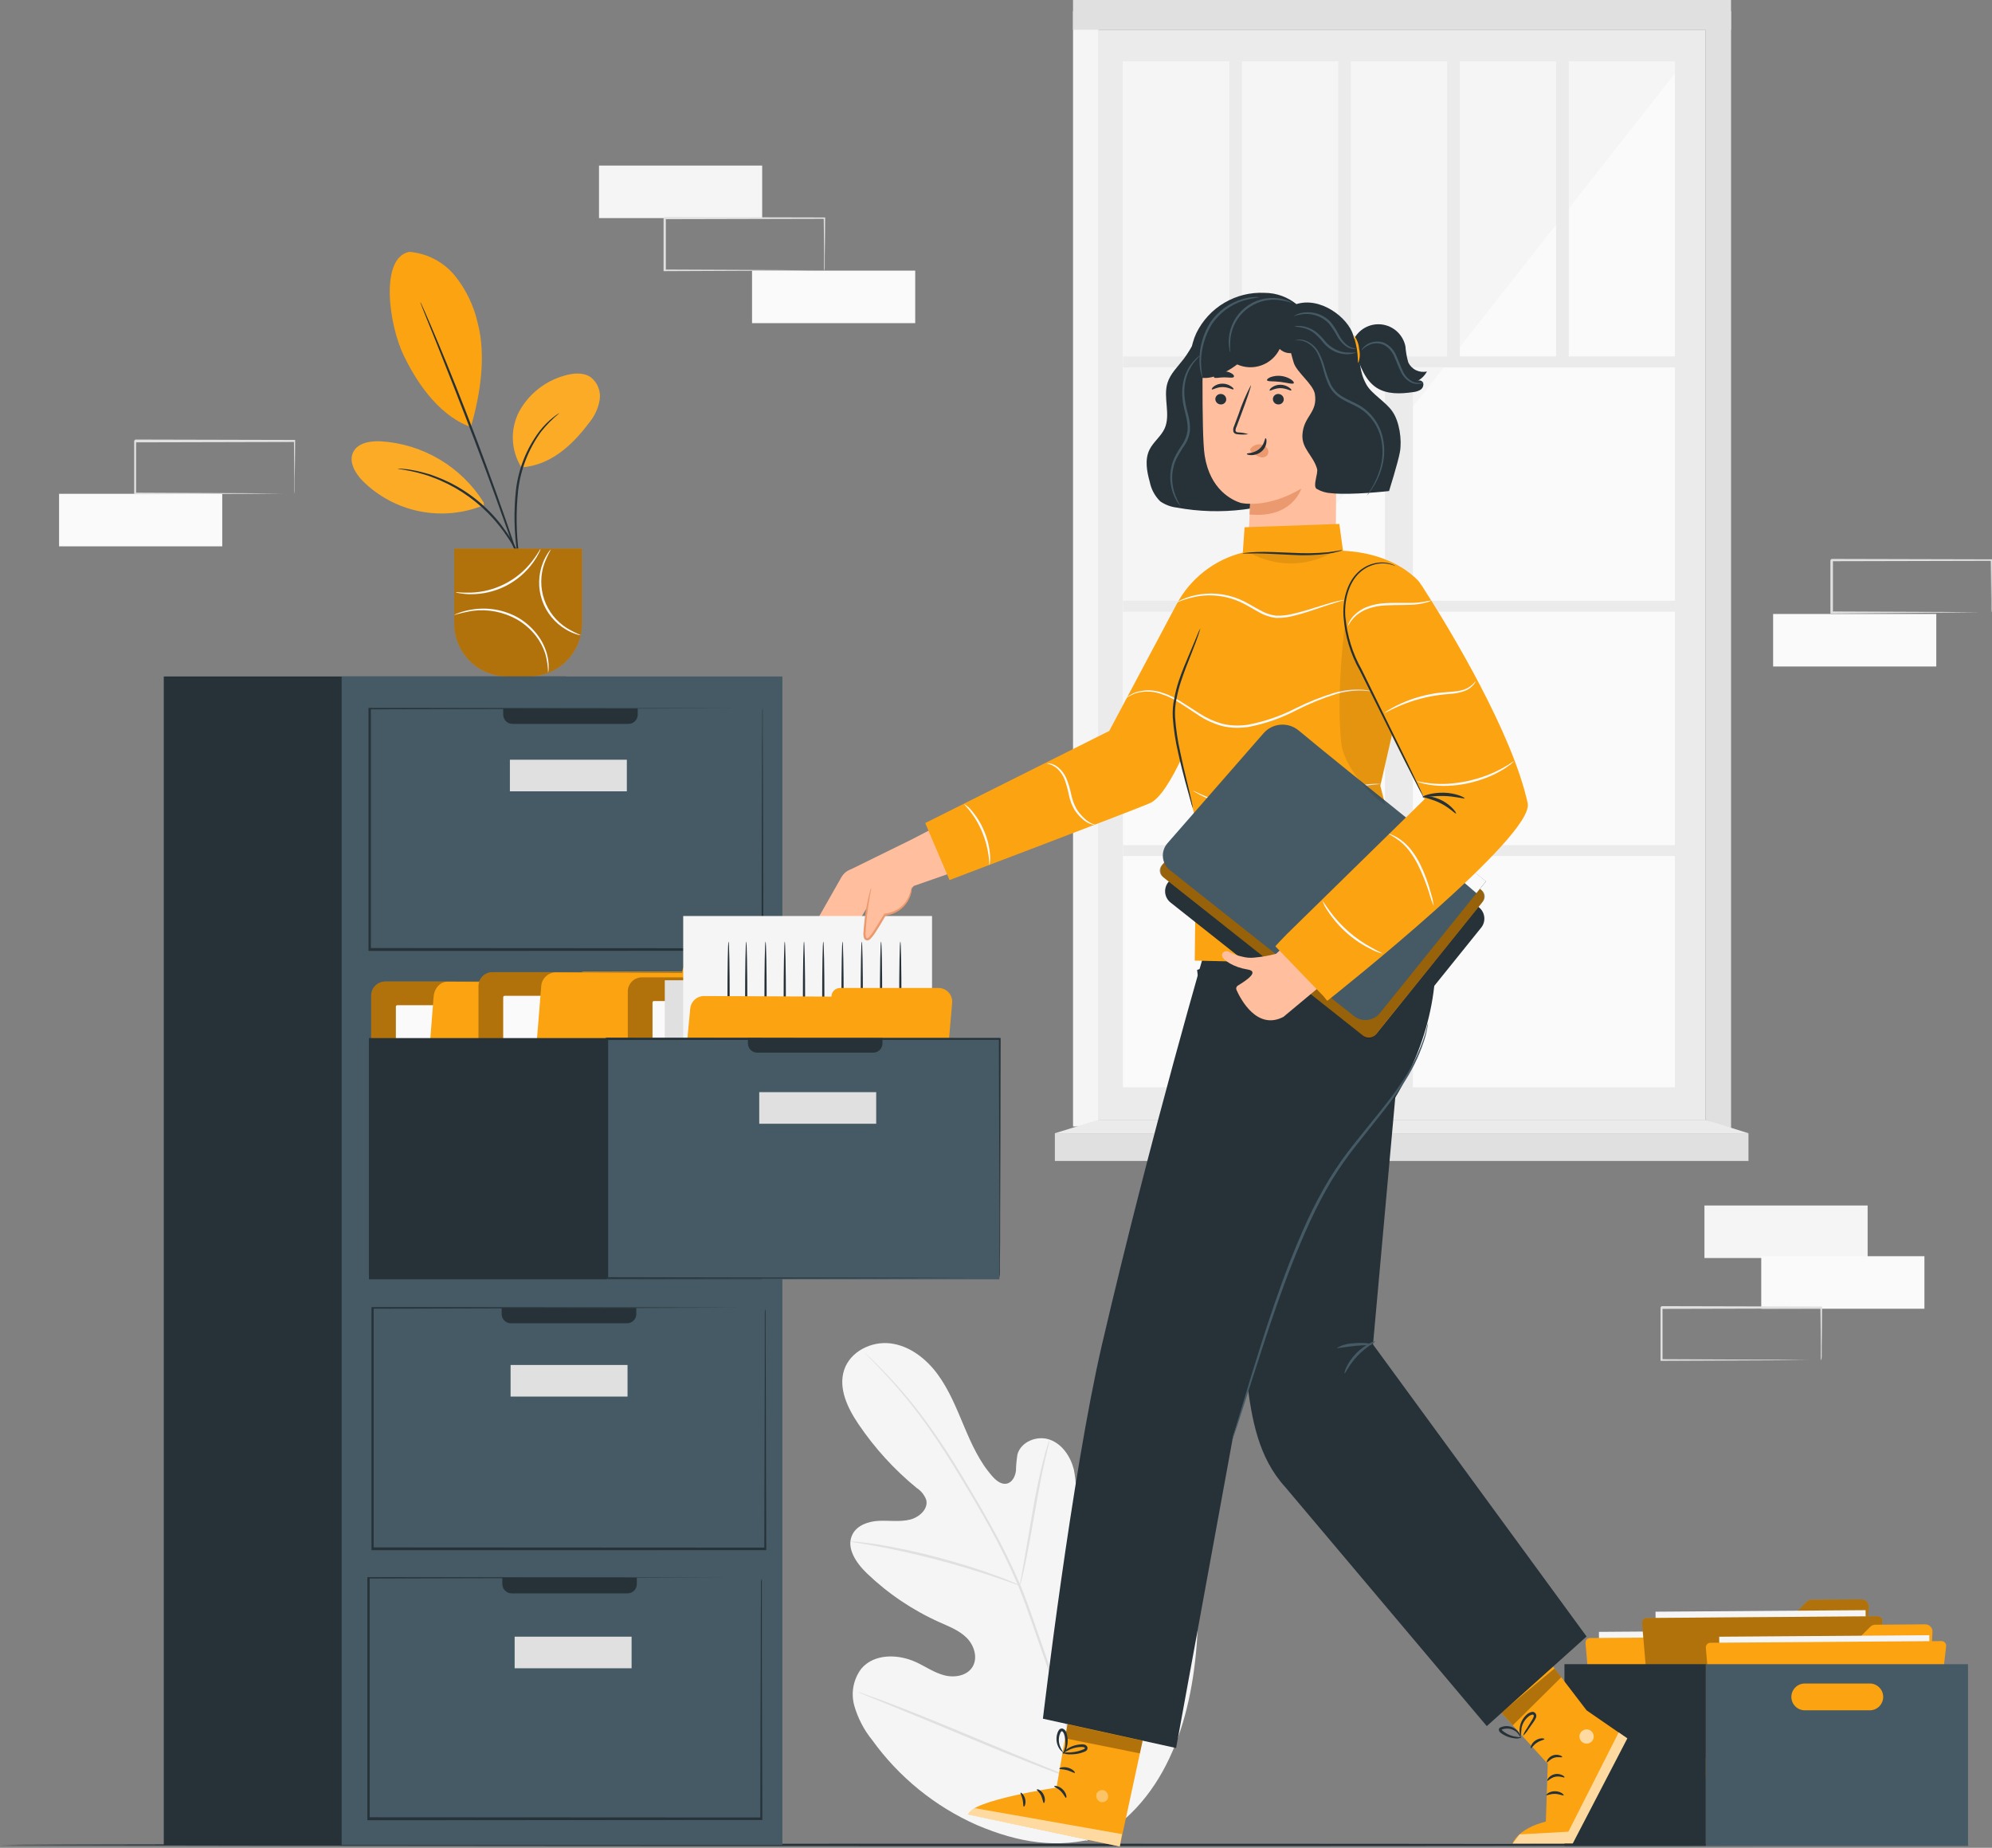 <svg width="400" height="371" viewBox="0 0 400 371" fill="none" xmlns="http://www.w3.org/2000/svg">
<rect x="0" y="0" width="400" height="371" fill="#808080" stroke="none"/>
<path d="M342.45 5.971H220.625V224.828H342.45V5.971Z" fill="#EBEBEB"/>
<path d="M336.332 12.314H225.495V218.302H336.332V12.314Z" fill="#FAFAFA"/>
<path d="M336.332 14.741L225.495 155.726V12.314H336.332V14.741Z" fill="#F5F5F5"/>
<path d="M338.741 71.572H225.495V73.764H338.741V71.572Z" fill="#EBEBEB"/>
<path d="M338.741 120.62H225.495V122.813H338.741V120.62Z" fill="#EBEBEB"/>
<path d="M338.741 169.678H225.495V171.871H338.741V169.678Z" fill="#EBEBEB"/>
<path d="M278.114 72.672V224.143H283.712V72.672H278.114Z" fill="#EBEBEB"/>
<path d="M249.378 12.314H246.839V72.663H249.378V12.314Z" fill="#EBEBEB"/>
<path d="M271.251 12.314H268.712V72.663H271.251V12.314Z" fill="#EBEBEB"/>
<path d="M293.132 12.314H290.593V72.663H293.132V12.314Z" fill="#EBEBEB"/>
<path d="M315.014 12.314H312.475V72.663H315.014V12.314Z" fill="#EBEBEB"/>
<path d="M220.625 2.253H215.469V226.171H220.625V2.253Z" fill="#F5F5F5"/>
<path d="M347.606 226.795L342.45 224.819V2.253H347.606V226.795Z" fill="#E0E0E0"/>
<path d="M347.597 0H215.469V5.971H347.597V0Z" fill="#E0E0E0"/>
<path d="M351.098 227.531H211.82V233.095H351.098V227.531Z" fill="#E0E0E0"/>
<path d="M342.45 224.819L351.09 227.532H211.82L220.625 224.819H342.45Z" fill="#EBEBEB"/>
<path d="M221.032 368.777C235.565 360.05 239.958 342.285 240.53 326.08C240.626 323.376 241.12 320.551 240.002 318.099C238.884 315.646 235.998 313.818 233.502 314.788C231.431 315.586 230.4 317.856 229.169 319.711C227.495 322.177 225.158 324.12 222.427 325.317C220.642 326.089 218.476 326.487 216.846 325.43C214.611 323.992 214.559 320.75 214.758 318.073C215.139 313.075 215.518 308.075 215.893 303.072C216.241 300.401 216.154 297.691 215.633 295.047C214.975 292.448 213.302 289.943 210.798 289.051C208.293 288.158 205.035 289.415 204.307 292.006C204.131 293.11 204.03 294.224 204.004 295.342C203.848 296.451 203.25 297.647 202.166 297.881C201.083 298.115 200.052 297.292 199.307 296.451C196.707 293.548 195.086 289.926 193.57 286.33C192.053 282.733 190.589 279.068 188.284 275.931C185.979 272.793 182.66 270.211 178.829 269.726C174.999 269.24 170.744 271.338 169.513 275.038C168.283 278.738 170.215 282.751 172.408 285.974C175.653 290.769 179.577 295.069 184.055 298.739C184.939 299.308 185.617 300.147 185.987 301.131C186.447 302.959 184.627 304.597 182.824 305.083C180.77 305.611 178.621 305.256 176.507 305.351C174.392 305.447 172.07 306.218 171.143 308.142C169.851 310.811 171.948 313.844 174.072 315.889C178.332 319.973 183.262 323.294 188.648 325.707C190.58 326.574 192.608 327.345 194.107 328.836C195.606 330.326 196.395 332.813 195.303 334.642C194.211 336.47 191.698 336.895 189.653 336.375C187.608 335.855 185.84 334.599 183.925 333.715C180.328 332.068 175.554 331.981 172.971 335.015C172.175 336.061 171.632 337.278 171.384 338.569C171.135 339.86 171.189 341.191 171.541 342.458C172.266 344.989 173.495 347.348 175.155 349.391C180.511 356.822 187.745 362.696 196.118 366.411C204.463 369.964 212.34 371.316 221.058 368.794" fill="#F5F5F5"/>
<path d="M218.398 369.557C218.25 363.109 219.386 366.68 217.531 358.36C215.46 349.368 212.874 340.503 209.784 331.808C208.969 329.497 208.172 327.209 207.392 324.945C206.603 322.7 205.815 320.473 204.922 318.341C203.184 314.246 201.219 310.251 199.038 306.374C196.984 302.656 194.904 299.207 192.972 295.975C191.039 292.742 189.098 289.805 187.244 287.187C184.353 283.034 181.133 279.119 177.616 275.48C176.377 274.189 175.38 273.227 174.696 272.577L173.916 271.849C173.83 271.763 173.737 271.685 173.638 271.615C173.71 271.713 173.791 271.803 173.881 271.884L174.626 272.646C175.285 273.322 176.255 274.31 177.477 275.619C180.929 279.298 184.098 283.231 186.958 287.387C188.786 289.987 190.667 292.976 192.625 296.191C194.584 299.406 196.646 302.864 198.691 306.59C200.847 310.46 202.791 314.443 204.515 318.523C205.382 320.646 206.179 322.856 206.967 325.109L209.359 331.964C212.449 340.64 215.053 349.481 217.158 358.447C219.004 366.74 217.904 363.135 218.086 369.557" fill="#E0E0E0"/>
<path d="M204.801 318.307C204.96 317.946 205.076 317.568 205.148 317.18C205.338 316.452 205.581 315.386 205.858 314.06C206.43 311.409 207.08 307.734 207.791 303.661C208.501 299.588 209.203 295.94 209.801 293.306C210.104 291.997 210.356 290.931 210.538 290.195C210.654 289.819 210.732 289.433 210.772 289.042C210.59 289.391 210.451 289.761 210.356 290.143C210.113 290.862 209.81 291.876 209.489 293.228C208.796 295.827 208.033 299.51 207.331 303.575C206.629 307.639 206.023 311.209 205.546 313.974C205.321 315.222 205.13 316.279 204.983 317.119C204.879 317.507 204.818 317.905 204.801 318.307Z" fill="#E0E0E0"/>
<path d="M170.744 309.511C171.191 309.643 171.649 309.73 172.113 309.771C172.98 309.909 174.262 310.109 175.831 310.403C178.968 310.958 183.275 311.885 187.963 313.116C192.651 314.346 196.88 315.655 199.896 316.686C201.413 317.189 202.626 317.631 203.466 317.925C203.891 318.109 204.332 318.252 204.784 318.35C204.388 318.109 203.97 317.906 203.536 317.743C202.712 317.388 201.517 316.877 200.009 316.348C197.01 315.23 192.807 313.87 188.084 312.631C184.061 311.559 179.985 310.692 175.874 310.031C174.288 309.788 173.006 309.641 172.113 309.563C171.659 309.502 171.201 309.485 170.744 309.511Z" fill="#E0E0E0"/>
<path d="M217.176 357.693C217.284 357.571 217.375 357.434 217.444 357.286L218.12 356.081C218.701 355.033 219.507 353.482 220.477 351.566C222.41 347.727 224.923 342.346 227.618 336.366C230.313 330.387 232.766 324.979 234.62 321.106L236.83 316.53L237.428 315.282C237.509 315.139 237.568 314.984 237.601 314.823C237.504 314.951 237.417 315.088 237.341 315.23L236.665 316.435C236.076 317.492 235.279 319.035 234.308 320.95C232.367 324.789 229.854 330.179 227.168 336.158C224.481 342.138 222.02 347.537 220.166 351.41L217.947 355.995L217.358 357.242C217.278 357.384 217.216 357.536 217.176 357.693Z" fill="#E0E0E0"/>
<path d="M172.347 339.737C172.483 339.83 172.632 339.903 172.789 339.954L174.089 340.5L178.855 342.441C182.911 344.079 188.483 346.393 194.636 348.967C200.789 351.54 206.387 353.802 210.477 355.353C212.522 356.125 214.177 356.74 215.33 357.139L216.665 357.589C216.817 357.65 216.978 357.691 217.141 357.71C217.004 357.619 216.855 357.547 216.699 357.494L215.399 356.957L210.598 355.024C206.551 353.386 200.979 351.072 194.818 348.499C188.656 345.925 183.076 343.663 178.985 342.112C176.94 341.341 175.285 340.725 174.124 340.335L172.789 339.841C172.647 339.788 172.498 339.753 172.347 339.737Z" fill="#E0E0E0"/>
<path d="M153.048 33.242H120.283V43.789H153.048V33.242Z" fill="#F5F5F5"/>
<path d="M183.777 54.335H151.012V64.882H183.777V54.335Z" fill="#FAFAFA"/>
<path d="M165.484 54.335C165.477 54.269 165.477 54.202 165.484 54.136V53.59C165.484 53.079 165.484 52.385 165.484 51.501C165.484 49.664 165.44 47.047 165.406 43.789L165.553 43.936L133.489 44.014C133.585 43.91 133.255 44.239 133.706 43.789V54.335L133.481 54.118L156.324 54.214L163.057 54.275H164.868H165.518C165.322 54.287 165.125 54.287 164.929 54.275H163.196L156.523 54.335L133.463 54.439H133.247V49.066C133.247 48.2 133.247 47.333 133.247 46.397V43.806C133.697 43.355 133.377 43.676 133.481 43.581L165.544 43.659H165.692V43.806C165.692 47.108 165.631 49.751 165.614 51.605C165.614 52.472 165.614 53.157 165.614 53.659C165.614 54.162 165.492 54.344 165.484 54.335Z" fill="#E0E0E0"/>
<path d="M388.812 123.272H356.047V133.819H388.812V123.272Z" fill="#FAFAFA"/>
<path d="M399.835 123.004C399.829 122.937 399.829 122.871 399.835 122.804C399.835 122.657 399.835 122.475 399.835 122.258C399.835 121.747 399.835 121.054 399.835 120.17C399.835 118.333 399.792 115.724 399.757 112.457L399.905 112.605L367.841 112.682C367.936 112.579 367.607 112.908 368.058 112.457V122.986L367.832 122.77L390.736 122.865L397.461 122.934H399.281H399.931C399.732 122.947 399.532 122.947 399.333 122.934H397.6L390.927 122.995L367.772 123.194H367.555V117.83C367.555 116.963 367.555 116.054 367.555 115.152V112.449C368.006 111.998 367.685 112.319 367.789 112.223L399.853 112.301H400V112.449C400 115.75 399.939 118.393 399.922 120.248C399.922 121.114 399.922 121.799 399.922 122.302C399.922 122.804 399.835 123.012 399.835 123.004Z" fill="#E0E0E0"/>
<path d="M375.025 242.038H342.259V252.585H375.025V242.038Z" fill="#F5F5F5"/>
<path d="M386.429 252.221H353.663V262.767H386.429V252.221Z" fill="#FAFAFA"/>
<path d="M365.622 273.114C365.615 273.051 365.615 272.987 365.622 272.923V272.369C365.622 271.858 365.622 271.164 365.622 270.28C365.622 268.443 365.579 265.835 365.544 262.568L365.692 262.715L333.628 262.793C333.723 262.698 333.394 263.018 333.845 262.568V273.114L333.619 272.897L356.523 273.001L363.248 273.062H365.068H365.718C365.519 273.073 365.319 273.073 365.12 273.062H363.387L356.714 273.123L333.654 273.227H333.437V267.854C333.437 266.987 333.437 266.077 333.437 265.176V262.472C333.888 262.022 333.567 262.351 333.671 262.247L365.735 262.325H365.882V262.472C365.882 265.774 365.822 268.417 365.804 270.272C365.804 271.138 365.804 271.832 365.804 272.334C365.804 272.837 365.631 273.157 365.622 273.114Z" fill="#E0E0E0"/>
<path d="M44.629 99.146H11.864V109.693H44.629V99.146Z" fill="#FAFAFA"/>
<path d="M59.11 99.146C59.11 99.146 59.11 99.068 59.11 98.947C59.11 98.826 59.11 98.618 59.11 98.401C59.11 97.89 59.11 97.188 59.11 96.304C59.11 94.475 59.058 91.858 59.023 88.591L59.171 88.739L27.107 88.817L27.332 88.6V93.99C27.332 95.723 27.332 97.457 27.332 99.146L27.116 98.921L50.02 99.025L56.744 99.086H58.564C58.777 99.066 58.992 99.066 59.205 99.086C59.009 99.099 58.812 99.099 58.616 99.086H56.883L50.21 99.146L27.159 99.25H26.942V99.034C26.942 97.361 26.942 95.645 26.942 93.878V88.487C27.393 88.028 27.064 88.357 27.168 88.253L59.231 88.331H59.266V88.479C59.266 91.78 59.197 94.424 59.179 96.278C59.179 97.145 59.179 97.829 59.179 98.332C59.187 98.605 59.164 98.878 59.11 99.146Z" fill="#E0E0E0"/>
<path d="M395.84 370.432C395.84 370.553 307.223 370.657 197.929 370.657C88.635 370.657 0 370.553 0 370.432C0 370.311 88.6 370.172 197.92 370.172C307.24 370.172 395.84 370.311 395.84 370.432Z" fill="#263238"/>
<path d="M363.889 326.661L362.728 348.117C362.706 348.485 362.545 348.831 362.278 349.085C362.011 349.339 361.658 349.483 361.289 349.487L322.683 349.772C322.299 349.773 321.93 349.622 321.656 349.353C321.383 349.084 321.225 348.718 321.218 348.334L321.097 331.626C321.097 331.242 321.249 330.873 321.52 330.6C321.792 330.327 322.16 330.173 322.544 330.17H346.289C346.672 330.166 347.038 330.014 347.311 329.746L351.41 325.647C351.679 325.376 352.043 325.224 352.424 325.222L362.433 325.153C362.63 325.15 362.825 325.188 363.006 325.263C363.187 325.339 363.351 325.451 363.487 325.592C363.624 325.733 363.73 325.901 363.799 326.085C363.868 326.268 363.899 326.464 363.889 326.661Z" fill="#FCA311"/>
<path opacity="0.3" d="M363.889 326.661L362.728 348.117C362.706 348.485 362.545 348.831 362.278 349.085C362.011 349.339 361.658 349.483 361.289 349.487L322.683 349.772C322.299 349.773 321.93 349.622 321.656 349.353C321.383 349.084 321.225 348.718 321.218 348.334L321.097 331.626C321.097 331.242 321.249 330.873 321.52 330.6C321.792 330.327 322.16 330.173 322.544 330.17H346.289C346.672 330.166 347.038 330.014 347.311 329.746L351.41 325.647C351.679 325.376 352.043 325.224 352.424 325.222L362.433 325.153C362.63 325.15 362.825 325.188 363.006 325.263C363.187 325.339 363.351 325.451 363.487 325.592C363.624 325.733 363.73 325.901 363.799 326.085C363.868 326.268 363.899 326.464 363.889 326.661Z" fill="black"/>
<path d="M321.254 352.854L363.438 352.545L363.253 327.336L321.069 327.645L321.254 352.854Z" fill="#F5F5F5"/>
<path d="M366.628 329.572L363.603 355.882C363.582 356.114 363.477 356.329 363.308 356.489C363.139 356.649 362.917 356.741 362.685 356.748L321.574 357.043C321.336 357.048 321.105 356.96 320.931 356.799C320.756 356.637 320.651 356.414 320.638 356.177L318.376 329.884C318.364 329.757 318.379 329.628 318.419 329.506C318.46 329.384 318.526 329.273 318.612 329.178C318.699 329.083 318.804 329.008 318.922 328.956C319.039 328.905 319.166 328.878 319.295 328.879L365.7 328.532C365.832 328.533 365.962 328.561 366.082 328.615C366.201 328.669 366.309 328.747 366.396 328.845C366.484 328.943 366.549 329.059 366.589 329.184C366.629 329.309 366.642 329.442 366.628 329.572Z" fill="#FCA311"/>
<path d="M375.25 322.614L374.089 344.07C374.067 344.438 373.906 344.784 373.639 345.038C373.372 345.292 373.019 345.436 372.65 345.44L334.044 345.717C333.854 345.719 333.665 345.684 333.489 345.613C333.312 345.543 333.151 345.438 333.015 345.305C332.879 345.172 332.771 345.014 332.696 344.839C332.621 344.665 332.582 344.477 332.579 344.287L332.458 327.579C332.457 327.388 332.494 327.199 332.566 327.023C332.638 326.846 332.744 326.686 332.879 326.55C333.013 326.415 333.173 326.308 333.349 326.234C333.526 326.161 333.714 326.123 333.905 326.123H357.65C358.032 326.125 358.4 325.976 358.672 325.707L362.771 321.608C363.04 321.338 363.404 321.185 363.785 321.184L373.794 321.114C373.99 321.113 374.183 321.151 374.363 321.227C374.543 321.302 374.706 321.413 374.842 321.553C374.978 321.693 375.084 321.86 375.155 322.042C375.225 322.224 375.257 322.418 375.25 322.614Z" fill="#FCA311"/>
<path opacity="0.3" d="M375.25 322.614L374.089 344.07C374.067 344.438 373.906 344.784 373.639 345.038C373.372 345.292 373.019 345.436 372.65 345.44L334.044 345.717C333.854 345.719 333.665 345.684 333.489 345.613C333.312 345.543 333.151 345.438 333.015 345.305C332.879 345.172 332.771 345.014 332.696 344.839C332.621 344.665 332.582 344.477 332.579 344.287L332.458 327.579C332.457 327.388 332.494 327.199 332.566 327.023C332.638 326.846 332.744 326.686 332.879 326.55C333.013 326.415 333.173 326.308 333.349 326.234C333.526 326.161 333.714 326.123 333.905 326.123H357.65C358.032 326.125 358.4 325.976 358.672 325.707L362.771 321.608C363.04 321.338 363.404 321.185 363.785 321.184L373.794 321.114C373.99 321.113 374.183 321.151 374.363 321.227C374.543 321.302 374.706 321.413 374.842 321.553C374.978 321.693 375.084 321.86 375.155 322.042C375.225 322.224 375.257 322.418 375.25 322.614Z" fill="black"/>
<path d="M332.619 348.803L374.803 348.494L374.618 323.286L332.434 323.595L332.619 348.803Z" fill="#F5F5F5"/>
<path d="M377.989 325.525L374.956 351.835C374.942 352.069 374.84 352.29 374.669 352.451C374.498 352.612 374.272 352.702 374.037 352.701L332.926 353.005C332.689 353.008 332.46 352.919 332.285 352.758C332.111 352.597 332.006 352.375 331.99 352.138L329.728 325.863C329.718 325.735 329.733 325.606 329.775 325.484C329.817 325.363 329.883 325.251 329.971 325.157C330.058 325.062 330.164 324.987 330.282 324.935C330.4 324.884 330.527 324.858 330.656 324.858L377.053 324.511C377.182 324.511 377.311 324.537 377.43 324.589C377.549 324.641 377.656 324.717 377.744 324.812C377.832 324.908 377.899 325.02 377.941 325.143C377.983 325.266 377.999 325.396 377.989 325.525Z" fill="#FCA311"/>
<path opacity="0.3" d="M377.989 325.525L374.956 351.835C374.942 352.069 374.84 352.29 374.669 352.451C374.498 352.612 374.272 352.702 374.037 352.701L332.926 353.005C332.689 353.008 332.46 352.919 332.285 352.758C332.111 352.597 332.006 352.375 331.99 352.138L329.728 325.863C329.718 325.735 329.733 325.606 329.775 325.484C329.817 325.363 329.883 325.251 329.971 325.157C330.058 325.062 330.164 324.987 330.282 324.935C330.4 324.884 330.527 324.858 330.656 324.858L377.053 324.511C377.182 324.511 377.311 324.537 377.43 324.589C377.549 324.641 377.656 324.717 377.744 324.812C377.832 324.908 377.899 325.02 377.941 325.143C377.983 325.266 377.999 325.396 377.989 325.525Z" fill="black"/>
<path d="M388.05 327.64L386.888 349.088C386.869 349.457 386.709 349.805 386.442 350.061C386.175 350.317 385.82 350.462 385.45 350.466L346.843 350.743C346.459 350.745 346.089 350.595 345.814 350.326C345.54 350.056 345.383 349.689 345.379 349.305L345.24 332.605C345.24 332.221 345.392 331.852 345.664 331.579C345.935 331.306 346.303 331.152 346.687 331.15H370.432C370.622 331.152 370.811 331.115 370.987 331.042C371.163 330.969 371.322 330.861 371.455 330.725L375.554 326.635C375.822 326.364 376.187 326.212 376.567 326.21L386.577 326.132C386.774 326.128 386.97 326.165 387.153 326.24C387.336 326.315 387.501 326.426 387.639 326.568C387.777 326.709 387.885 326.877 387.955 327.061C388.026 327.246 388.058 327.443 388.05 327.64Z" fill="#FCA311"/>
<path d="M345.408 353.828L387.592 353.519L387.407 328.311L345.223 328.62L345.408 353.828Z" fill="#F5F5F5"/>
<path d="M390.788 330.552L387.764 356.861C387.736 357.086 387.628 357.294 387.459 357.446C387.29 357.597 387.072 357.682 386.845 357.684L345.726 357.988C345.489 357.99 345.261 357.902 345.088 357.74C344.915 357.579 344.812 357.357 344.798 357.121L342.536 330.846C342.524 330.718 342.539 330.589 342.58 330.467C342.62 330.345 342.686 330.232 342.772 330.137C342.859 330.042 342.964 329.965 343.082 329.913C343.199 329.86 343.326 329.833 343.455 329.832L389.852 329.494C389.986 329.493 390.119 329.521 390.241 329.575C390.363 329.63 390.472 329.71 390.561 329.81C390.65 329.91 390.716 330.028 390.755 330.156C390.794 330.284 390.805 330.419 390.788 330.552Z" fill="#FCA311"/>
<path d="M342.528 334.13V370.623H395.182V334.13H342.528ZM359.712 340.708C359.712 339.993 359.996 339.308 360.502 338.802C361.007 338.297 361.693 338.013 362.407 338.013H375.302C375.668 337.992 376.035 338.046 376.38 338.172C376.724 338.298 377.039 338.493 377.306 338.745C377.572 338.996 377.785 339.3 377.93 339.637C378.075 339.974 378.15 340.337 378.15 340.704C378.15 341.07 378.075 341.433 377.93 341.77C377.785 342.107 377.572 342.411 377.306 342.663C377.039 342.914 376.724 343.109 376.38 343.235C376.035 343.361 375.668 343.415 375.302 343.394H362.407C361.694 343.394 361.01 343.112 360.505 342.608C360 342.104 359.715 341.421 359.712 340.708Z" fill="#455A64"/>
<path d="M314.147 334.13V370.623H342.528V334.13H314.147Z" fill="#263238"/>
<path d="M214.897 343.056L212.15 358.906C212.15 358.906 195.121 361.437 194.333 364.314L224.854 370.744L230.149 346.237L214.897 343.056Z" fill="#FCA311"/>
<g opacity="0.6">
<path opacity="0.6" d="M221.864 359.565C222.137 359.717 222.346 359.965 222.449 360.26C222.553 360.555 222.545 360.878 222.427 361.168C222.287 361.449 222.044 361.665 221.749 361.771C221.454 361.878 221.129 361.867 220.841 361.74C220.542 361.579 220.315 361.311 220.206 360.989C220.096 360.668 220.113 360.317 220.252 360.007C220.429 359.724 220.71 359.523 221.035 359.447C221.36 359.37 221.701 359.425 221.985 359.6" fill="white"/>
</g>
<path opacity="0.6" d="M224.854 370.735L225.287 368.248L195.823 363.049C195.823 363.049 194.341 363.352 194.298 364.34L224.854 370.735Z" fill="white"/>
<path d="M211.682 358.646C211.682 358.794 212.392 359.019 213.025 359.652C213.657 360.284 213.891 360.995 214.065 360.96C214.238 360.925 214.169 360.024 213.389 359.27C212.609 358.516 211.682 358.499 211.682 358.646Z" fill="#263238"/>
<path d="M208.207 359.296C208.137 359.426 208.735 359.816 209.073 360.553C209.411 361.289 209.446 361.991 209.602 362.017C209.758 362.043 210.018 361.22 209.541 360.284C209.065 359.348 208.241 359.149 208.207 359.296Z" fill="#263238"/>
<path d="M205.581 362.737C205.711 362.797 206.075 362.104 205.858 361.203C205.641 360.302 204.992 359.834 204.931 359.946C204.87 360.059 205.182 360.587 205.347 361.324C205.511 362.061 205.433 362.693 205.581 362.737Z" fill="#263238"/>
<path d="M212.713 355.102C212.713 355.249 213.475 355.189 214.299 355.423C215.122 355.657 215.737 356.064 215.841 355.951C215.945 355.839 215.425 355.171 214.437 354.911C213.449 354.651 212.652 354.972 212.713 355.102Z" fill="#263238"/>
<path opacity="0.3" d="M214.351 346.202L213.857 349.019L228.892 352.043L229.447 349.521L214.351 346.202Z" fill="black"/>
<path d="M213.328 351.913C213.799 352.155 214.325 352.265 214.853 352.234C215.435 352.25 216.017 352.198 216.587 352.078C216.916 352.004 217.24 351.908 217.557 351.792C217.749 351.736 217.931 351.648 218.094 351.532C218.215 351.447 218.305 351.324 218.349 351.183C218.393 351.042 218.389 350.89 218.337 350.752C218.281 350.633 218.199 350.528 218.097 350.446C217.995 350.363 217.876 350.305 217.748 350.275C217.554 350.236 217.356 350.221 217.158 350.232C216.817 350.243 216.478 350.286 216.145 350.362C215.58 350.481 215.038 350.691 214.541 350.986C213.675 351.497 213.328 352 213.38 352.043C213.432 352.086 213.874 351.714 214.715 351.324C215.198 351.093 215.712 350.929 216.24 350.838C216.549 350.786 216.862 350.757 217.176 350.752C217.514 350.752 217.791 350.795 217.843 350.951C217.895 351.107 217.843 351.038 217.774 351.116C217.652 351.2 217.517 351.264 217.375 351.306C217.092 351.421 216.803 351.52 216.509 351.601C215.983 351.735 215.446 351.819 214.905 351.852C214.379 351.836 213.852 351.856 213.328 351.913Z" fill="#263238"/>
<path d="M213.519 352.173C213.893 351.792 214.142 351.305 214.229 350.778C214.378 350.213 214.428 349.626 214.377 349.045C214.342 348.701 214.275 348.362 214.177 348.031C214.14 347.813 214.045 347.608 213.904 347.438C213.763 347.267 213.579 347.137 213.371 347.06C213.235 347.032 213.094 347.045 212.965 347.095C212.836 347.146 212.724 347.233 212.644 347.346C212.526 347.508 212.433 347.686 212.366 347.875C212.242 348.205 212.169 348.553 212.15 348.906C212.11 349.501 212.221 350.097 212.47 350.639C212.895 351.558 213.484 351.861 213.501 351.818C213.519 351.774 213.112 351.358 212.817 350.5C212.645 350.006 212.583 349.479 212.635 348.958C212.663 348.66 212.736 348.367 212.852 348.091C212.964 347.779 213.146 347.545 213.259 347.597C213.371 347.649 213.614 347.927 213.683 348.213C213.78 348.509 213.849 348.814 213.891 349.123C213.962 349.649 213.962 350.182 213.891 350.708C213.675 351.61 213.397 352.13 213.519 352.173Z" fill="#263238"/>
<path d="M318.601 343.412L311.998 334.789L311.66 334.347L300.394 342.71L310.793 354.149L310.412 365.726C304.615 367.226 303.739 370.12 303.739 370.12H315.794L326.747 349.027L318.601 343.412Z" fill="#FCA311"/>
<path opacity="0.6" d="M326.782 349.019L315.828 370.111L303.774 370.12L305.135 368.309L314.936 367.763L325.04 347.823L326.782 349.019Z" fill="white"/>
<path d="M310.516 360.423C310.611 360.544 311.305 360.146 312.249 360.172C313.194 360.198 313.87 360.587 313.982 360.466C314.095 360.345 313.41 359.652 312.249 359.643C311.088 359.634 310.412 360.328 310.516 360.423Z" fill="#263238"/>
<path d="M310.715 357.546C310.837 357.632 311.365 356.922 312.327 356.731C313.289 356.54 314.06 356.982 314.138 356.861C314.216 356.74 314.043 356.601 313.705 356.419C313.25 356.183 312.728 356.11 312.225 356.211C311.723 356.311 311.27 356.581 310.941 356.974C310.707 357.277 310.655 357.511 310.715 357.546Z" fill="#263238"/>
<path d="M310.629 353.863C310.759 353.923 311.175 353.23 312.015 352.935C312.856 352.641 313.61 352.935 313.67 352.788C313.731 352.641 313.549 352.554 313.211 352.433C312.764 352.28 312.279 352.283 311.834 352.44C311.389 352.597 311.01 352.9 310.759 353.299C310.577 353.611 310.577 353.837 310.629 353.863Z" fill="#263238"/>
<path d="M307.405 351.003C307.544 351.055 307.882 350.37 308.636 349.885C309.389 349.4 310.126 349.322 310.135 349.174C310.143 349.027 309.268 348.828 308.341 349.443C307.414 350.058 307.258 350.986 307.405 351.003Z" fill="#263238"/>
<path d="M305.828 348.507C306.24 348.142 306.594 347.715 306.876 347.242L307.899 345.795C308.13 345.497 308.316 345.167 308.454 344.816C308.491 344.696 308.505 344.57 308.493 344.445C308.481 344.319 308.444 344.198 308.384 344.088C308.315 343.959 308.208 343.854 308.078 343.786C307.949 343.718 307.802 343.69 307.656 343.706C307.233 343.788 306.842 343.989 306.53 344.287C306.248 344.543 306 344.834 305.793 345.154C305.456 345.676 305.243 346.269 305.169 346.887C305.042 347.45 305.138 348.04 305.438 348.533C305.44 348.003 305.471 347.474 305.533 346.947C305.708 346.071 306.175 345.279 306.859 344.703C307.103 344.479 307.402 344.324 307.726 344.252C307.771 344.244 307.817 344.249 307.859 344.268C307.901 344.286 307.936 344.317 307.96 344.356C308.004 344.468 308.004 344.592 307.96 344.703C307.842 345.009 307.688 345.3 307.5 345.569L306.573 347.077C306.252 347.512 306 347.995 305.828 348.507Z" fill="#263238"/>
<path d="M305.377 348.889C305.438 348.889 305.377 348.247 304.736 347.528C304.293 347.046 303.703 346.722 303.059 346.606C302.414 346.49 301.749 346.589 301.166 346.887C301.104 346.938 301.054 347.003 301.021 347.077C300.988 347.151 300.972 347.231 300.975 347.311C300.981 347.451 301.033 347.585 301.122 347.693C301.244 347.844 301.39 347.973 301.556 348.074C301.827 348.264 302.118 348.427 302.422 348.559C302.924 348.789 303.459 348.938 304.008 349.001C304.507 349.115 305.029 349.066 305.499 348.863C305.499 348.776 304.927 348.819 304.069 348.637C303.571 348.529 303.09 348.354 302.639 348.117C302.382 347.981 302.138 347.821 301.911 347.641C301.793 347.569 301.687 347.478 301.599 347.372C301.538 347.268 301.556 347.294 301.599 347.268C301.705 347.202 301.822 347.158 301.946 347.138C302.093 347.102 302.244 347.079 302.396 347.069C302.686 347.044 302.979 347.064 303.263 347.129C303.745 347.236 304.192 347.462 304.563 347.788C305.135 348.369 305.317 348.923 305.377 348.889Z" fill="#263238"/>
<path opacity="0.6" d="M318.593 350.084C319.382 350.084 320.023 349.444 320.023 348.655C320.023 347.865 319.382 347.225 318.593 347.225C317.803 347.225 317.163 347.865 317.163 348.655C317.163 349.444 317.803 350.084 318.593 350.084Z" fill="white"/>
<path opacity="0.3" d="M301.46 343.862L303.774 346.401L313.506 336.756L312.154 334.997L301.46 343.862Z" fill="black"/>
<path d="M242.584 188.648C242.584 188.648 231.319 226.882 221.249 270.107C215.183 296.313 209.42 345.076 209.42 345.076L236.163 350.968L247.628 288.279L259.864 251.172C264.067 239.456 270.107 230.894 277.438 224.55C285.411 213.285 289.571 200.399 287.967 186.681L242.584 188.648Z" fill="#263238"/>
<path d="M240.383 194.74L250.375 277.066C251.345 285.012 252.689 292.664 258.087 298.583L298.548 346.566L318.593 328.576L275.705 269.942L283.158 187.287L241.198 194.445" fill="#263238"/>
<path d="M276.112 269.327C276.19 269.474 274.379 270.376 272.646 272.169C270.913 273.963 270.142 275.818 269.994 275.748C269.847 275.679 270.462 273.66 272.247 271.797C274.033 269.934 276.078 269.188 276.112 269.327Z" fill="#455A64"/>
<path d="M275.506 269.942C275.506 270.098 273.903 270.046 271.979 270.237C270.055 270.428 268.513 270.774 268.452 270.618C269.517 270.037 270.705 269.719 271.918 269.691C273.911 269.492 275.523 269.795 275.506 269.942Z" fill="#455A64"/>
<path d="M286.763 205.381C286.736 205.697 286.687 206.009 286.616 206.317C286.546 206.647 286.477 207.019 286.39 207.453C286.304 207.886 286.122 208.406 285.957 208.969C284.908 212.161 283.414 215.189 281.52 217.964C279.18 221.526 275.931 225.4 272.473 229.785C270.656 232.065 268.977 234.452 267.447 236.934C265.84 239.621 264.379 242.392 263.07 245.236C260.375 251.094 258.2 256.848 256.354 262.126C254.508 267.403 252.975 272.195 251.675 276.225C250.375 280.255 249.352 283.461 248.607 285.758C248.243 286.841 247.948 287.707 247.74 288.357C247.647 288.655 247.532 288.944 247.394 289.224C247.447 288.909 247.525 288.599 247.628 288.297L248.399 285.697L251.293 276.095C252.541 272.057 254.04 267.239 255.86 261.944C257.68 256.649 259.847 250.869 262.55 244.985C263.871 242.123 265.349 239.337 266.979 236.639C268.52 234.139 270.219 231.74 272.066 229.455C275.532 225.07 278.825 221.24 281.182 217.739C283.09 215.009 284.626 212.036 285.749 208.9C285.922 208.337 286.104 207.843 286.226 207.401C286.347 206.959 286.425 206.603 286.503 206.291C286.565 205.982 286.652 205.677 286.763 205.381Z" fill="#455A64"/>
<path d="M190.121 164.877L183.093 168.534L170.9 174.522C170.077 174.807 169.385 175.379 168.95 176.134L164.479 184.003H173.032L175.311 180.164C176.745 180.677 178.303 180.732 179.769 180.323C181.236 179.913 182.54 179.058 183.5 177.876L195.918 173.543L190.121 164.877Z" fill="#FFBE9D"/>
<path d="M271.762 68.287C272.258 67.233 273.073 66.363 274.092 65.798C275.111 65.234 276.281 65.004 277.438 65.142C278.594 65.28 279.678 65.779 280.535 66.567C281.392 67.356 281.979 68.394 282.213 69.535C282.291 70.636 282.486 71.725 282.794 72.785C283.121 73.465 283.67 74.013 284.351 74.339C285.031 74.665 285.803 74.75 286.538 74.579C286.1 75.404 285.423 76.077 284.596 76.511C284.702 76.442 284.823 76.4 284.948 76.387C285.074 76.374 285.201 76.392 285.318 76.437C285.436 76.483 285.541 76.556 285.625 76.65C285.709 76.744 285.769 76.857 285.801 76.979C285.841 77.234 285.803 77.494 285.694 77.728C285.584 77.961 285.407 78.156 285.186 78.288C284.735 78.539 284.236 78.69 283.721 78.73C281.251 79.102 278.522 79.198 276.442 77.863C274.171 76.398 273.166 73.643 272.317 71.086" fill="#263238"/>
<path d="M248.104 61.129C245.505 61.355 243.338 63.27 241.83 65.401C240.322 67.533 239.274 69.977 237.697 72.057C236.518 73.608 235.019 75.012 234.438 76.866C233.511 79.83 235.14 83.245 233.849 86.061C233.112 87.655 231.57 88.739 230.807 90.316C229.854 92.283 230.287 94.649 230.868 96.729C231.158 98.228 231.899 99.604 232.991 100.672C233.975 101.346 235.108 101.772 236.293 101.911C245.174 103.544 254.343 102.41 262.559 98.661" fill="#263238"/>
<path d="M268.408 75.957C268.373 74.153 267.974 72.374 267.238 70.728C266.501 69.081 265.44 67.599 264.119 66.37C262.798 65.141 261.244 64.191 259.548 63.575C257.852 62.959 256.05 62.69 254.248 62.784C247.047 63.148 241.51 69.353 241.466 76.563C241.466 82.88 241.544 89.241 241.908 91.503C242.991 98.323 247.376 100.403 249.11 100.966C249.725 101.092 250.353 101.153 250.981 101.148C250.994 101.15 251.005 101.157 251.013 101.166C251.021 101.176 251.025 101.188 251.025 101.2L250.652 109.268C250.713 114.468 254.248 118.671 259.491 118.671C264.734 118.671 268.201 114.138 268.235 108.878L268.408 75.957Z" fill="#FFBE9D"/>
<path d="M244.04 80.099C244.04 80.385 244.151 80.659 244.35 80.865C244.549 81.07 244.82 81.19 245.106 81.199C245.245 81.211 245.386 81.195 245.519 81.151C245.651 81.107 245.774 81.037 245.879 80.945C245.985 80.853 246.07 80.74 246.131 80.614C246.191 80.488 246.226 80.351 246.233 80.211C246.237 79.925 246.129 79.648 245.931 79.44C245.733 79.233 245.462 79.111 245.175 79.102C245.035 79.092 244.894 79.109 244.761 79.154C244.627 79.198 244.504 79.269 244.398 79.362C244.292 79.455 244.206 79.568 244.145 79.694C244.083 79.821 244.048 79.958 244.04 80.099Z" fill="#263238"/>
<path d="M243.338 78.184C243.468 78.331 244.3 77.716 245.487 77.716C246.674 77.716 247.532 78.305 247.662 78.166C247.792 78.028 247.584 77.846 247.203 77.568C246.695 77.214 246.089 77.026 245.47 77.031C244.847 77.022 244.238 77.216 243.737 77.586C243.39 77.863 243.269 78.132 243.338 78.184Z" fill="#263238"/>
<path d="M255.6 80.099C255.596 80.385 255.704 80.661 255.902 80.867C256.1 81.073 256.372 81.192 256.658 81.199C256.797 81.211 256.937 81.195 257.07 81.151C257.203 81.107 257.326 81.037 257.431 80.945C257.536 80.853 257.622 80.74 257.682 80.614C257.743 80.488 257.778 80.351 257.784 80.211C257.789 79.925 257.681 79.648 257.483 79.44C257.285 79.233 257.013 79.111 256.727 79.102C256.587 79.092 256.447 79.109 256.314 79.154C256.181 79.198 256.058 79.269 255.953 79.362C255.848 79.455 255.763 79.568 255.702 79.695C255.641 79.821 255.607 79.959 255.6 80.099Z" fill="#263238"/>
<path d="M254.95 78.409C255.089 78.548 255.921 77.932 257.1 77.932C258.278 77.932 259.145 78.53 259.275 78.383C259.405 78.236 259.205 78.062 258.824 77.785C258.313 77.436 257.709 77.249 257.091 77.248C256.469 77.245 255.862 77.439 255.358 77.802C255.011 78.08 254.881 78.34 254.95 78.409Z" fill="#263238"/>
<path d="M250.661 87.17C250.041 86.97 249.397 86.854 248.746 86.823C248.442 86.823 248.156 86.728 248.104 86.529C248.085 86.227 248.154 85.925 248.304 85.662L249.17 83.366C250.409 80.099 251.311 77.404 251.172 77.36C250.191 79.235 249.363 81.185 248.694 83.192C248.39 83.998 248.113 84.77 247.827 85.506C247.638 85.868 247.582 86.286 247.671 86.685C247.715 86.791 247.783 86.885 247.868 86.962C247.954 87.038 248.055 87.094 248.165 87.127C248.335 87.171 248.509 87.197 248.685 87.205C249.342 87.279 250.006 87.267 250.661 87.17Z" fill="#263238"/>
<path d="M251.042 101.148C251.042 101.148 255.609 101.521 261.311 98.089C261.311 98.089 259.509 104.155 250.912 103.289L251.042 101.148Z" fill="#EB996E"/>
<path d="M251.163 90.013C251.39 89.732 251.683 89.512 252.016 89.374C252.349 89.237 252.711 89.185 253.07 89.224C253.33 89.249 253.583 89.325 253.814 89.449C254.044 89.572 254.248 89.74 254.413 89.943C254.57 90.141 254.663 90.382 254.68 90.635C254.697 90.887 254.637 91.138 254.508 91.356C254.319 91.569 254.07 91.72 253.793 91.79C253.516 91.859 253.225 91.844 252.957 91.746C252.401 91.562 251.888 91.267 251.449 90.879C251.316 90.786 251.201 90.668 251.111 90.532C251.069 90.467 251.046 90.39 251.046 90.311C251.046 90.233 251.069 90.156 251.111 90.091" fill="#EB996E"/>
<path d="M254.136 87.985C253.945 87.985 253.945 89.259 252.845 90.168C251.744 91.079 250.383 90.94 250.375 91.113C250.366 91.286 250.678 91.364 251.241 91.382C251.992 91.389 252.721 91.135 253.304 90.662C253.862 90.206 254.219 89.55 254.3 88.834C254.37 88.297 254.248 87.976 254.136 87.985Z" fill="#263238"/>
<path d="M254.422 76.338C254.534 76.658 255.713 76.502 257.1 76.676C258.486 76.849 259.613 77.213 259.795 76.927C259.873 76.788 259.682 76.485 259.231 76.182C258.628 75.8 257.945 75.56 257.235 75.48C256.525 75.4 255.806 75.483 255.132 75.722C254.621 75.93 254.37 76.182 254.422 76.338Z" fill="#263238"/>
<path d="M243.771 75.766C243.979 76.034 244.794 75.766 245.773 75.766C246.752 75.766 247.576 75.948 247.766 75.662C247.853 75.523 247.766 75.254 247.359 75.003C246.873 74.697 246.306 74.543 245.731 74.561C245.157 74.579 244.601 74.77 244.135 75.107C243.789 75.359 243.676 75.636 243.771 75.766Z" fill="#263238"/>
<path d="M239.898 75.081C241.631 77.04 245.964 75.081 248.425 73.166C249.972 73.861 251.729 73.926 253.322 73.347C254.916 72.767 256.221 71.59 256.961 70.064C258.798 71.797 261.848 70.705 262.68 68.331C263.512 65.956 262.412 62.966 260.549 61.25C258.694 59.664 256.333 58.794 253.893 58.798C251.078 58.664 248.285 59.356 245.858 60.79C243.431 62.223 241.477 64.335 240.236 66.866C239.074 69.336 238.624 72.499 239.898 75.073" fill="#263238"/>
<path d="M260.115 61.129C265.063 59.396 270.705 63.772 271.745 67.325C273.547 73.487 272.811 74.397 274.397 77.248C275.437 79.102 278.314 80.714 279.596 82.612C281.009 84.622 281.537 88.297 281.113 90.723C280.757 92.768 278.929 98.592 278.929 98.592C278.929 98.592 271.329 99.458 267.317 99.025C266.288 98.974 265.286 98.677 264.396 98.159C263.53 97.604 264.743 95.073 264.466 94.112C263.66 91.382 261.337 90.073 261.536 87.231C261.796 83.461 264.639 82.898 264.032 79.12C263.712 77.135 260.332 74.717 259.777 72.793C259.223 70.87 257.074 64.171 260.081 61.147" fill="#263238"/>
<path d="M272.759 72.88C272.629 72.88 272.715 71.597 272.464 70.081C272.213 68.564 271.754 67.377 271.875 67.325C272.469 68.1 272.827 69.03 272.906 70.003C273.143 70.956 273.092 71.957 272.759 72.88Z" fill="#FCA311"/>
<path d="M272.299 70.766C272.299 70.766 272.126 70.887 271.771 70.974C271.267 71.098 270.747 71.148 270.228 71.121C269.452 71.082 268.69 70.893 267.984 70.566C267.122 70.161 266.361 69.569 265.757 68.833C265.202 68.109 264.569 67.449 263.868 66.866C263.282 66.432 262.625 66.103 261.926 65.895C261.263 65.731 260.588 65.615 259.907 65.549C260.084 65.468 260.277 65.432 260.471 65.445C260.986 65.416 261.503 65.462 262.004 65.583C262.759 65.765 263.473 66.085 264.11 66.528C264.849 67.104 265.516 67.767 266.095 68.504C267.132 69.773 268.625 70.585 270.254 70.766C270.935 70.811 271.619 70.811 272.299 70.766Z" fill="#455A64"/>
<path d="M285.844 76.728C285.675 76.896 285.456 77.005 285.22 77.04C284.58 77.173 283.914 77.084 283.331 76.788C282.476 76.348 281.786 75.643 281.364 74.778C280.844 73.851 280.497 72.741 280.012 71.684C279.625 70.674 278.903 69.826 277.967 69.284C277.17 68.914 276.267 68.837 275.419 69.067C274.629 69.314 273.92 69.769 273.365 70.384C273.434 70.16 273.559 69.957 273.729 69.795C274.156 69.312 274.708 68.955 275.324 68.764C276.248 68.462 277.25 68.511 278.14 68.902C279.185 69.47 279.994 70.392 280.419 71.502C280.939 72.603 281.286 73.695 281.728 74.587C282.089 75.395 282.696 76.068 283.461 76.511C283.986 76.812 284.593 76.94 285.194 76.875C285.602 76.814 285.818 76.693 285.844 76.728Z" fill="#455A64"/>
<path d="M272.317 69.986C272.317 69.986 272.1 70.09 271.693 70.055C271.109 69.986 270.557 69.755 270.098 69.388C269.433 68.851 268.879 68.188 268.469 67.438C268.007 66.552 267.456 65.716 266.823 64.942C266.203 64.298 265.452 63.795 264.62 63.466C263.789 63.137 262.897 62.99 262.004 63.036C261.254 63.108 260.513 63.259 259.795 63.486C259.795 63.486 259.959 63.33 260.323 63.157C260.848 62.925 261.407 62.778 261.978 62.724C262.933 62.622 263.898 62.742 264.8 63.072C265.701 63.403 266.515 63.936 267.178 64.63C267.831 65.431 268.392 66.303 268.85 67.23C269.214 67.952 269.711 68.599 270.315 69.136C270.879 69.619 271.578 69.916 272.317 69.986Z" fill="#455A64"/>
<path d="M274.492 99.476C274.492 99.476 274.804 98.999 275.359 98.132C276.101 96.909 276.684 95.596 277.092 94.224C277.708 92.205 277.782 90.059 277.308 88.002C277.022 86.755 276.491 85.578 275.748 84.536C275.004 83.495 274.062 82.612 272.975 81.936C271.806 81.243 270.514 80.775 269.37 80.073C268.232 79.411 267.325 78.416 266.771 77.222C266.311 76.165 265.94 75.073 265.661 73.955C265.417 73.001 265.084 72.072 264.665 71.182C264.38 70.537 263.962 69.96 263.437 69.49C262.913 69.019 262.295 68.665 261.623 68.452C261.119 68.325 260.596 68.293 260.081 68.356C260.081 68.356 260.211 68.287 260.479 68.235C260.871 68.156 261.275 68.156 261.666 68.235C262.381 68.428 263.045 68.775 263.613 69.251C264.18 69.727 264.636 70.321 264.951 70.991C265.397 71.893 265.754 72.836 266.017 73.807C266.304 74.901 266.684 75.968 267.152 76.996C267.671 78.11 268.522 79.036 269.587 79.648C270.679 80.324 271.97 80.783 273.192 81.511C274.327 82.223 275.308 83.155 276.078 84.252C276.847 85.349 277.389 86.588 277.672 87.898C278.143 90.026 278.033 92.241 277.352 94.311C276.914 95.698 276.278 97.014 275.463 98.219C275.25 98.547 275.018 98.863 274.769 99.164C274.605 99.38 274.509 99.484 274.492 99.476Z" fill="#455A64"/>
<path d="M237.038 101.573C237.038 101.573 236.943 101.504 236.804 101.33C236.604 101.081 236.421 100.817 236.258 100.542C235.652 99.515 235.257 98.378 235.097 97.197C234.826 95.433 235.066 93.628 235.79 91.997C236.249 91.07 236.77 90.175 237.35 89.319C237.962 88.442 238.346 87.427 238.468 86.364C238.615 84.18 237.601 82.144 237.463 80.151C237.245 78.389 237.475 76.601 238.13 74.951C238.58 73.85 239.259 72.858 240.123 72.04C240.352 71.816 240.599 71.61 240.86 71.424C240.946 71.351 241.042 71.289 241.146 71.242C241.146 71.242 240.808 71.563 240.279 72.161C239.494 73.007 238.876 73.996 238.459 75.073C237.872 76.679 237.682 78.403 237.905 80.099C238.045 81.105 238.254 82.101 238.529 83.08C238.853 84.158 238.997 85.282 238.953 86.407C238.822 87.538 238.414 88.618 237.766 89.553C237.191 90.386 236.67 91.254 236.206 92.153C235.495 93.708 235.231 95.43 235.443 97.127C235.578 98.275 235.916 99.39 236.44 100.42C236.795 101.183 237.073 101.53 237.038 101.573Z" fill="#455A64"/>
<path d="M252.914 59.699C251.815 59.839 250.729 60.062 249.664 60.367C247.122 61.18 244.922 62.814 243.407 65.011C241.999 67.278 241.227 69.883 241.172 72.551C241.182 73.658 241.286 74.763 241.484 75.853C241.333 75.583 241.227 75.29 241.172 74.986C240.968 74.184 240.861 73.361 240.851 72.533C240.814 69.779 241.569 67.072 243.026 64.734C244.59 62.449 246.905 60.784 249.569 60.029C250.365 59.802 251.185 59.668 252.013 59.63C252.315 59.607 252.619 59.63 252.914 59.699Z" fill="#455A64"/>
<path d="M247.073 70.809C246.955 70.576 246.882 70.323 246.856 70.064C246.727 69.355 246.695 68.632 246.761 67.915C246.855 66.721 247.192 65.559 247.751 64.5C248.311 63.441 249.081 62.508 250.014 61.758C250.948 61.008 252.025 60.457 253.179 60.139C254.334 59.82 255.541 59.742 256.727 59.907C257.439 59.996 258.135 60.179 258.798 60.453C259.051 60.535 259.286 60.665 259.491 60.834C258.579 60.547 257.642 60.344 256.692 60.228C254.396 59.987 252.097 60.663 250.297 62.109C248.497 63.556 247.341 65.655 247.082 67.949C246.994 68.9 246.992 69.857 247.073 70.809Z" fill="#455A64"/>
<path d="M286.538 193.986L277.17 157.771L280.411 143.602L285.082 117.007C285.082 117.007 280.792 111.14 269.682 110.577L268.937 105.195L249.915 105.862L249.56 110.949C246.736 111.651 244.09 112.939 241.797 114.731C239.504 116.523 237.613 118.777 236.249 121.348L222.739 146.757L185.788 165.25L190.667 176.697C190.667 176.697 227.757 162.641 230.894 161.263C232.982 160.354 235.227 156.506 237.211 152.381C238.693 159.47 240.227 165.085 240.227 165.085L239.906 192.868L286.538 193.986Z" fill="#FCA311"/>
<path d="M269.968 120.473C269.968 120.473 269.483 120.612 268.625 120.872C267.767 121.132 266.528 121.522 265.003 122.042C263.478 122.562 261.675 123.194 259.587 123.688C258.486 123.97 257.351 124.095 256.216 124.061C254.991 123.914 253.81 123.513 252.749 122.882C251.657 122.302 250.652 121.652 249.63 121.149C248.655 120.648 247.625 120.262 246.562 119.997C244.752 119.545 242.876 119.428 241.024 119.65C239.318 119.903 237.651 120.378 236.067 121.062C236.159 120.982 236.261 120.915 236.371 120.863C236.669 120.687 236.979 120.531 237.298 120.395C238.473 119.877 239.711 119.518 240.981 119.329C244.006 118.885 247.095 119.381 249.829 120.75C250.877 121.279 251.891 121.929 252.966 122.484C253.966 123.081 255.078 123.468 256.233 123.619C257.324 123.653 258.414 123.539 259.474 123.281C261.536 122.822 263.356 122.206 264.89 121.738C266.424 121.27 267.681 120.872 268.564 120.698C269.006 120.594 269.353 120.534 269.587 120.499C269.711 120.466 269.841 120.457 269.968 120.473Z" fill="#FAFAFA"/>
<path d="M275.697 138.854C275.697 138.906 274.969 138.724 273.634 138.654C271.757 138.605 269.884 138.86 268.088 139.408C265.429 140.252 262.843 141.313 260.358 142.58C257.297 144.187 254.015 145.329 250.617 145.968C249.713 146.095 248.8 146.144 247.888 146.116C246.995 146.079 246.109 145.948 245.245 145.726C243.631 145.264 242.097 144.56 240.695 143.637C238.017 141.904 235.755 140.171 233.485 139.451C231.742 138.758 229.816 138.669 228.017 139.2C227.372 139.442 226.758 139.759 226.188 140.145C226.311 140.009 226.447 139.887 226.596 139.781C227.012 139.47 227.47 139.22 227.956 139.035C229.791 138.424 231.78 138.464 233.589 139.148C235.929 139.867 238.26 141.627 240.92 143.282C242.288 144.174 243.784 144.852 245.357 145.292C246.191 145.505 247.045 145.63 247.905 145.665C248.792 145.693 249.679 145.644 250.557 145.518C253.909 144.884 257.151 143.769 260.185 142.207C262.69 140.949 265.3 139.908 267.984 139.096C269.818 138.567 271.729 138.359 273.634 138.481C274.148 138.52 274.657 138.599 275.159 138.715C275.342 138.746 275.522 138.792 275.697 138.854Z" fill="#FAFAFA"/>
<path d="M241.016 126.184C241.016 126.184 241.016 126.314 240.929 126.557C240.842 126.799 240.756 127.146 240.6 127.597C240.296 128.463 239.811 129.78 239.187 131.349C238.563 132.917 237.801 134.815 237.116 136.895C236.755 137.999 236.465 139.125 236.249 140.266C235.993 141.476 235.894 142.714 235.955 143.949C236.127 146.358 236.48 148.751 237.012 151.107C237.463 153.291 237.939 155.241 238.338 156.887C238.737 158.534 239.057 159.86 239.256 160.787C239.36 161.246 239.43 161.653 239.473 161.853C239.509 161.977 239.524 162.105 239.516 162.234C239.338 161.777 239.193 161.308 239.083 160.83L238.017 156.991C237.584 155.353 237.073 153.404 236.596 151.22C236.034 148.847 235.666 146.433 235.495 144.001C235.431 142.728 235.536 141.451 235.807 140.205C236.022 139.05 236.312 137.909 236.674 136.791C237.385 134.659 238.191 132.805 238.849 131.254C239.508 129.702 240.036 128.437 240.392 127.562C240.566 127.088 240.774 126.627 241.016 126.184Z" fill="#263238"/>
<path d="M219.854 165.588C219.628 165.619 219.398 165.593 219.186 165.51C218.603 165.327 218.062 165.033 217.592 164.643C216.889 164.069 216.278 163.391 215.781 162.633C215.218 161.673 214.825 160.623 214.619 159.53C214.409 158.481 214.119 157.45 213.753 156.445C213.426 155.645 212.933 154.924 212.306 154.331C211.711 153.799 210.983 153.44 210.2 153.291C210.2 153.291 210.434 153.221 210.867 153.291C211.477 153.412 212.044 153.689 212.514 154.097C213.214 154.691 213.768 155.438 214.134 156.281C214.548 157.298 214.867 158.351 215.087 159.426C215.286 160.472 215.652 161.478 216.171 162.407C216.624 163.148 217.184 163.817 217.834 164.392C218.263 164.789 218.751 165.117 219.282 165.362C219.628 165.51 219.862 165.544 219.854 165.588Z" fill="#FAFAFA"/>
<path d="M198.683 173.664C198.605 173.664 198.683 172.902 198.492 171.689C198.274 170.112 197.851 168.571 197.236 167.104C196.636 165.634 195.843 164.249 194.878 162.988C194.133 162.017 193.561 161.515 193.613 161.454C194.2 161.793 194.716 162.243 195.13 162.78C196.188 164.019 197.039 165.421 197.652 166.931C198.291 168.432 198.68 170.027 198.804 171.654C198.89 172.326 198.849 173.008 198.683 173.664Z" fill="#FAFAFA"/>
<path d="M277.291 157.442C277.291 157.442 276.745 157.442 275.766 157.563C274.379 157.698 273.008 157.956 271.667 158.334C269.934 158.794 267.993 159.513 265.791 160.31C263.409 161.234 260.942 161.922 258.425 162.364C253.827 163.066 249.127 162.662 244.716 161.185C243.387 160.733 242.095 160.18 240.851 159.53C240.409 159.296 240.08 159.097 239.854 158.967C239.629 158.837 239.516 158.724 239.516 158.724C239.992 158.914 240.458 159.128 240.912 159.366C242.176 159.948 243.476 160.452 244.803 160.874C249.191 162.249 253.835 162.605 258.382 161.913C260.871 161.473 263.314 160.803 265.679 159.912C267.88 159.14 269.882 158.438 271.615 158.014C272.975 157.656 274.369 157.444 275.775 157.381C276.155 157.358 276.537 157.358 276.918 157.381C277.045 157.384 277.17 157.405 277.291 157.442Z" fill="#FAFAFA"/>
<g opacity="0.3">
<path opacity="0.3" d="M250.903 110.967C253.407 112.369 256.226 113.111 259.096 113.125C261.965 113.138 264.791 112.423 267.308 111.045C261.808 111.316 256.302 111.336 250.791 111.105" fill="black"/>
</g>
<path d="M269.552 110.464C269.314 110.585 269.061 110.673 268.798 110.724C268.103 110.926 267.393 111.077 266.675 111.175C264.308 111.482 261.917 111.563 259.535 111.417C256.744 111.296 254.24 111.131 252.42 111.123C250.6 111.114 249.474 111.175 249.474 111.123C249.726 111.04 249.988 110.993 250.253 110.984C250.765 110.915 251.501 110.863 252.42 110.828C254.248 110.759 256.753 110.871 259.552 110.993C261.914 111.134 264.284 111.096 266.641 110.88C268.443 110.663 269.535 110.386 269.552 110.464Z" fill="#263238"/>
<path d="M257.888 150.405C258.399 151.419 288.375 175.328 296.971 182.166C297.27 182.404 297.519 182.699 297.704 183.034C297.888 183.369 298.005 183.737 298.047 184.117C298.088 184.497 298.055 184.882 297.948 185.249C297.84 185.616 297.662 185.958 297.422 186.256L277.421 211.084C276.943 211.68 276.248 212.064 275.488 212.15C274.728 212.236 273.965 212.018 273.365 211.543L235.054 181.212C234.746 180.969 234.491 180.666 234.304 180.321C234.117 179.976 234.003 179.596 233.967 179.206C233.931 178.815 233.976 178.421 234.097 178.048C234.218 177.675 234.414 177.33 234.672 177.035L257.888 150.405Z" fill="#263238"/>
<path d="M257.429 146.167C257.957 147.216 290.056 172.798 297.335 178.587C297.717 178.894 297.961 179.34 298.015 179.827C298.068 180.315 297.927 180.803 297.621 181.186L276.312 207.652C276.004 208.033 275.558 208.278 275.071 208.331C274.584 208.385 274.095 208.243 273.712 207.938L233.728 176.238C233.531 176.083 233.368 175.889 233.248 175.669C233.129 175.449 233.055 175.207 233.032 174.957C233.008 174.708 233.035 174.456 233.112 174.218C233.188 173.979 233.312 173.758 233.476 173.569L257.429 146.167Z" fill="#FCA311"/>
<path opacity="0.4" d="M257.429 146.167C257.957 147.225 290.671 173.283 297.535 178.751C297.699 178.882 297.836 179.044 297.937 179.228C298.039 179.412 298.102 179.614 298.125 179.823C298.148 180.032 298.128 180.243 298.069 180.444C298.009 180.645 297.91 180.833 297.777 180.996L276.112 207.86C275.847 208.189 275.462 208.401 275.042 208.448C274.622 208.495 274.2 208.374 273.868 208.111L233.485 176.047C233.314 175.914 233.173 175.747 233.069 175.557C232.965 175.367 232.901 175.157 232.881 174.941C232.861 174.726 232.884 174.508 232.951 174.302C233.018 174.096 233.126 173.905 233.268 173.742L257.429 146.167Z" fill="black"/>
<path d="M260.739 146.635C270.904 155.102 298.384 176.966 298.384 176.966L277.083 203.423C276.466 204.183 275.576 204.67 274.604 204.78C273.631 204.891 272.655 204.615 271.884 204.012L234.915 174.704C234.519 174.39 234.191 173.998 233.95 173.553C233.71 173.108 233.562 172.619 233.516 172.115C233.469 171.611 233.526 171.103 233.681 170.622C233.837 170.14 234.089 169.696 234.421 169.314L253.72 147.225C254.584 146.234 255.8 145.618 257.11 145.508C258.42 145.398 259.722 145.803 260.739 146.635Z" fill="#455A64"/>
<path d="M286.191 167.217L286.728 170.961L296.469 179.323L298.384 176.94L286.191 167.217Z" fill="#FAFAFA"/>
<path d="M257.715 204.168L266.901 196.508L262.438 185.883L256.25 191.499C254.799 191.884 253.318 192.142 251.822 192.27C251.052 192.347 250.275 192.288 249.526 192.097C248.588 191.899 247.681 191.575 246.83 191.135C246.094 190.641 245.149 191.308 245.427 192.053C245.704 192.799 247.697 194.202 250.505 194.653C253.027 195.043 250.175 196.906 248.555 197.894C248.412 197.981 248.307 198.117 248.259 198.277C248.211 198.438 248.224 198.61 248.295 198.761C249.136 200.667 252.446 206.915 257.715 204.168Z" fill="#FFBE9D"/>
<path d="M272.291 128.948C271.606 119.416 280.454 109.745 285.619 117.761C291.286 126.548 303.705 147.225 306.764 161.263C308.194 167.806 268.972 199.003 266.554 200.927C266.485 200.988 265.852 200.121 265.8 200.061L256.103 190.008C256.06 189.948 258.382 187.573 258.443 187.512L286.061 160.458C286.08 160.431 286.09 160.399 286.09 160.367C286.09 160.334 286.08 160.302 286.061 160.276C285.134 158.586 272.941 136.34 272.291 129.174V128.948Z" fill="#FCA311"/>
<path d="M294.112 160.276C294.051 160.449 292.222 159.868 289.891 159.816C287.56 159.764 285.706 160.206 285.654 160.024C285.602 159.842 287.465 159.106 289.917 159.158C292.37 159.21 294.112 160.128 294.112 160.276Z" fill="#263238"/>
<path d="M292.378 163.326C292.231 163.447 291.113 162.208 289.319 161.298C287.525 160.388 285.853 160.163 285.896 159.972C285.94 159.782 287.69 159.738 289.605 160.743C291.52 161.749 292.508 163.248 292.378 163.326Z" fill="#263238"/>
<path d="M286.061 160.458C285.941 160.299 285.839 160.128 285.758 159.946L284.969 158.456L282.161 152.936C279.804 148.213 276.589 141.765 273.045 134.642C271.188 131.328 270.076 127.649 269.786 123.861C269.544 120.395 270.549 117.111 272.386 115.196C273.209 114.314 274.24 113.652 275.385 113.272C276.242 112.98 277.151 112.871 278.054 112.951C278.621 113 279.177 113.14 279.7 113.367C279.882 113.445 280.003 113.532 280.09 113.575C280.177 113.618 280.22 113.653 280.211 113.662C279.524 113.363 278.792 113.181 278.045 113.124C277.161 113.071 276.275 113.204 275.445 113.514C274.353 113.903 273.374 114.554 272.594 115.412C270.861 117.31 269.89 120.473 270.15 123.879C270.483 127.6 271.606 131.207 273.443 134.46C276.953 141.601 280.125 148.074 282.447 152.814C283.565 155.137 284.475 157.026 285.125 158.395L285.836 159.929C285.924 160.099 285.999 160.276 286.061 160.458Z" fill="#263238"/>
<g opacity="0.3">
<path opacity="0.3" d="M270.263 123.593C269.258 132.042 268.53 140.587 269.31 149.053C269.726 153.516 274.449 159.106 278.166 161.61L277.17 157.771C277.716 155.284 279.535 147.424 279.535 147.424C279.535 147.424 276.147 140.717 274.795 138.264C272.196 133.779 270.646 128.763 270.263 123.593Z" fill="black"/>
</g>
<path d="M303.999 152.858C303.999 152.858 303.809 153.074 303.401 153.412C303.202 153.577 302.942 153.767 302.63 153.975C302.318 154.183 301.971 154.426 301.564 154.66C300.616 155.219 299.625 155.703 298.6 156.107C297.345 156.599 296.053 156.99 294.735 157.277C293.417 157.554 292.078 157.722 290.732 157.78C289.629 157.822 288.524 157.77 287.43 157.624C287.01 157.574 286.593 157.499 286.182 157.398C285.871 157.343 285.564 157.265 285.264 157.164C284.995 157.11 284.737 157.01 284.501 156.87C284.501 156.792 285.628 157.13 287.473 157.303C288.551 157.403 289.634 157.427 290.714 157.372C292.033 157.28 293.345 157.101 294.64 156.835C295.935 156.551 297.209 156.177 298.453 155.717C299.465 155.335 300.452 154.889 301.408 154.383C303.037 153.525 303.947 152.797 303.999 152.858Z" fill="#FAFAFA"/>
<path d="M287.898 181.897C287.543 181.107 287.254 180.29 287.031 179.453C286.423 177.473 285.661 175.543 284.752 173.682C284.243 172.667 283.643 171.701 282.959 170.796C282.4 170.064 281.75 169.406 281.026 168.837C279.778 167.875 278.842 167.503 278.886 167.425C279.119 167.457 279.345 167.531 279.553 167.642C280.138 167.897 280.695 168.21 281.217 168.577C281.993 169.133 282.69 169.792 283.288 170.536C284.007 171.449 284.632 172.433 285.151 173.474C286.08 175.357 286.812 177.332 287.335 179.366C287.607 180.189 287.796 181.037 287.898 181.897Z" fill="#FAFAFA"/>
<path d="M277.646 191.473C276.853 191.29 276.089 190.999 275.376 190.606C273.614 189.761 271.975 188.679 270.506 187.391C269.036 186.101 267.745 184.621 266.667 182.989C266.186 182.336 265.807 181.614 265.54 180.848C265.601 180.848 266.06 181.611 266.935 182.807C269.189 185.932 272.126 188.501 275.523 190.32C276.78 191.048 277.646 191.403 277.646 191.473Z" fill="#FAFAFA"/>
<path d="M287.369 120.594C287.165 120.735 286.935 120.835 286.694 120.889C286.057 121.086 285.405 121.225 284.744 121.305C283.071 121.556 280.731 121.409 278.218 121.548C277.038 121.598 275.87 121.817 274.752 122.198C273.848 122.516 273.011 122.997 272.282 123.619C271.629 124.22 271.082 124.926 270.662 125.707C270.678 125.46 270.752 125.219 270.878 125.005C271.167 124.395 271.57 123.845 272.065 123.385C272.799 122.696 273.662 122.16 274.605 121.808C275.753 121.396 276.956 121.157 278.175 121.097C280.775 120.958 283.054 121.149 284.7 120.984C286.347 120.82 287.343 120.508 287.369 120.594Z" fill="#FAFAFA"/>
<path d="M296.321 136.722C296.257 136.985 296.126 137.226 295.94 137.424C295.477 137.985 294.881 138.423 294.207 138.698C293.2 139.069 292.142 139.282 291.07 139.33C289.791 139.423 288.518 139.588 287.257 139.824C284.967 140.274 282.735 140.977 280.601 141.921C278.964 142.649 278.002 143.212 278.002 143.152C278.188 142.965 278.401 142.807 278.634 142.684C279.238 142.3 279.863 141.95 280.506 141.635C282.628 140.587 284.881 139.829 287.205 139.382C289.926 138.793 292.491 139.061 294.138 138.394C295.01 138.057 295.768 137.476 296.321 136.722Z" fill="#FAFAFA"/>
<path d="M82.153 50.565C83.925 50.701 85.652 51.194 87.229 52.015C88.806 52.836 90.201 53.967 91.33 55.34C93.559 58.101 95.128 61.335 95.914 64.795C97.647 71.407 96.477 79.198 94.536 85.749C87.404 83.149 83.062 75.471 81.104 71.45C78.01 65.081 76.277 51.709 82.196 50.565" fill="#FCA311"/>
<path d="M104.71 93.843C103.654 92.169 103.059 90.246 102.983 88.268C102.907 86.29 103.353 84.328 104.277 82.577C105.235 80.845 106.529 79.321 108.082 78.093C109.635 76.866 111.417 75.96 113.324 75.428C115.057 74.908 117.102 74.7 118.61 75.731C119.284 76.257 119.807 76.951 120.125 77.744C120.443 78.537 120.545 79.401 120.421 80.246C120.139 81.938 119.416 83.525 118.324 84.848C114.806 89.527 110.525 93.41 104.71 93.843Z" fill="#FCA311"/>
<g opacity="0.3">
<path opacity="0.3" d="M104.71 93.843C103.654 92.169 103.059 90.246 102.983 88.268C102.907 86.29 103.353 84.328 104.277 82.577C105.235 80.845 106.529 79.321 108.082 78.093C109.635 76.866 111.417 75.96 113.324 75.428C115.057 74.908 117.102 74.7 118.61 75.731C119.284 76.257 119.807 76.951 120.125 77.744C120.443 78.537 120.545 79.401 120.421 80.246C120.139 81.938 119.416 83.525 118.324 84.848C114.806 89.527 110.525 93.41 104.71 93.843Z" fill="white"/>
</g>
<path d="M97.101 100.854C94.88 97.32 91.85 94.366 88.26 92.237C84.67 90.107 80.625 88.864 76.459 88.609C74.336 88.505 71.805 88.912 70.904 90.827C70.003 92.742 71.303 94.969 72.776 96.503C75.906 99.64 79.894 101.78 84.239 102.654C88.582 103.529 93.088 103.098 97.188 101.417" fill="#FCA311"/>
<g opacity="0.3">
<path opacity="0.3" d="M97.101 100.854C94.88 97.32 91.85 94.366 88.26 92.237C84.67 90.107 80.625 88.864 76.459 88.609C74.336 88.505 71.805 88.912 70.904 90.827C70.003 92.742 71.303 94.969 72.776 96.503C75.906 99.64 79.894 101.78 84.239 102.654C88.582 103.529 93.088 103.098 97.188 101.417" fill="white"/>
</g>
<path d="M104.771 116.547C104.629 116.09 104.531 115.62 104.476 115.144C104.32 114.234 104.103 112.916 103.887 111.287C103.234 107.028 103.138 102.702 103.601 98.418C104.1 94.101 105.746 89.996 108.367 86.529C109.172 85.496 110.101 84.564 111.131 83.756C111.409 83.533 111.699 83.325 111.998 83.132C112.098 83.055 112.209 82.994 112.327 82.95C110.957 84.067 109.714 85.332 108.618 86.719C106.121 90.188 104.547 94.235 104.043 98.479C103.596 102.729 103.652 107.016 104.207 111.253C104.389 112.821 104.537 114.13 104.649 115.118C104.724 115.591 104.764 116.069 104.771 116.547Z" fill="#263238"/>
<path d="M84.397 60.635C84.502 60.81 84.595 60.993 84.674 61.181C84.856 61.588 85.099 62.117 85.394 62.784C86.009 64.171 86.876 66.199 87.933 68.712C90.039 73.729 92.855 80.705 95.793 88.479C98.73 96.252 101.235 103.349 102.977 108.514C103.843 111.114 104.537 113.185 104.996 114.632C105.204 115.326 105.377 115.889 105.507 116.314C105.582 116.503 105.634 116.701 105.663 116.903C105.563 116.724 105.482 116.535 105.421 116.34C105.273 115.924 105.074 115.378 104.823 114.693C104.303 113.211 103.566 111.149 102.673 108.627C100.854 103.497 98.341 96.417 95.377 88.652C92.413 80.887 89.666 73.92 87.638 68.842L85.229 62.862C84.969 62.186 84.752 61.64 84.588 61.224C84.502 61.036 84.438 60.838 84.397 60.635Z" fill="#263238"/>
<path d="M79.839 94.085C80.296 94.076 80.754 94.103 81.208 94.163C81.741 94.204 82.271 94.279 82.794 94.389C83.498 94.502 84.195 94.656 84.882 94.848L86.078 95.177C86.494 95.299 86.945 95.472 87.352 95.619C88.281 95.96 89.192 96.347 90.082 96.781C94.186 98.779 97.776 101.694 100.576 105.299C101.192 106.166 101.798 106.937 102.309 107.743C102.552 108.142 102.803 108.514 103.003 108.895L103.575 110.005C103.956 110.698 104.199 111.374 104.441 111.946C104.654 112.439 104.833 112.946 104.979 113.462C105.134 113.894 105.256 114.337 105.343 114.788C105.239 114.788 104.736 112.925 103.28 110.152C103.089 109.805 102.899 109.441 102.691 109.069C102.483 108.696 102.231 108.341 101.98 107.951C101.444 107.124 100.865 106.326 100.247 105.559C97.45 102.038 93.919 99.17 89.9 97.153C88.964 96.72 88.089 96.287 87.213 95.975C86.789 95.819 86.347 95.637 85.974 95.507L84.796 95.151C81.797 94.293 79.822 94.189 79.839 94.085Z" fill="#263238"/>
<path d="M91.2 110.143H116.877V125.17C116.877 127.995 115.755 130.704 113.757 132.701C111.76 134.698 109.051 135.82 106.226 135.82H101.85C99.025 135.82 96.317 134.698 94.319 132.701C92.322 130.704 91.2 127.995 91.2 125.17V110.143Z" fill="#FCA311"/>
<path opacity="0.3" d="M91.2 110.143H116.877V125.17C116.877 127.995 115.755 130.704 113.757 132.701C111.76 134.698 109.051 135.82 106.226 135.82H101.85C99.025 135.82 96.317 134.698 94.319 132.701C92.322 130.704 91.2 127.995 91.2 125.17V110.143Z" fill="black"/>
<path d="M108.549 110.195C108.493 110.464 108.393 110.721 108.254 110.958C107.928 111.625 107.545 112.262 107.11 112.864C105.681 114.874 103.788 116.51 101.591 117.631C99.394 118.752 96.959 119.325 94.493 119.303C93.752 119.303 93.013 119.239 92.283 119.113C92.011 119.086 91.744 119.016 91.494 118.905C91.494 118.827 92.638 119.052 94.484 118.991C96.886 118.92 99.242 118.316 101.382 117.224C103.522 116.131 105.393 114.577 106.859 112.674C107.986 111.235 108.471 110.195 108.549 110.195Z" fill="#FAFAFA"/>
<path d="M116.634 127.527C116.338 127.519 116.044 127.461 115.768 127.354C115.029 127.118 114.319 126.798 113.653 126.401C111.409 125.085 109.709 123.012 108.859 120.554C108.009 118.096 108.065 115.415 109.017 112.994C109.299 112.272 109.659 111.584 110.091 110.941C110.241 110.699 110.425 110.48 110.637 110.291C110.134 111.198 109.694 112.139 109.32 113.107C108.484 115.464 108.475 118.034 109.294 120.397C110.113 122.759 111.711 124.772 113.826 126.106C114.728 126.644 115.667 127.119 116.634 127.527Z" fill="#FAFAFA"/>
<path d="M110.057 135.118C110.033 133.836 109.852 132.561 109.519 131.323C109.102 130.003 108.453 128.768 107.604 127.674C106.561 126.342 105.273 125.221 103.809 124.373C101.101 122.857 97.979 122.25 94.9 122.64C93.627 122.851 92.368 123.14 91.13 123.506C91.431 123.326 91.751 123.181 92.084 123.073C92.981 122.742 93.91 122.507 94.857 122.371C98.013 121.865 101.248 122.442 104.034 124.009C105.552 124.893 106.878 126.071 107.934 127.475C108.796 128.617 109.437 129.91 109.823 131.288C110.079 132.213 110.199 133.171 110.178 134.131C110.178 134.464 110.138 134.795 110.057 135.118Z" fill="#FAFAFA"/>
<path d="M113.714 135.82H32.887V370.432H113.714V135.82Z" fill="#263238"/>
<path d="M157.104 135.82H68.608V370.432H157.104V135.82Z" fill="#455A64"/>
<path d="M153.152 202.409H74.284V250.843H153.152V202.409Z" fill="#455A64"/>
<path d="M100.862 316.781H127.874V318.003C127.88 318.253 127.835 318.502 127.743 318.734C127.651 318.966 127.513 319.177 127.338 319.355C127.162 319.533 126.953 319.674 126.722 319.769C126.491 319.864 126.243 319.912 125.993 319.91H102.734C102.24 319.91 101.766 319.714 101.417 319.364C101.067 319.015 100.871 318.541 100.871 318.047V316.825L100.862 316.781Z" fill="#263238"/>
<path d="M152.979 316.781C152.979 316.781 152.979 317.067 152.979 317.648C152.979 318.229 152.979 319.069 152.979 320.161C152.979 322.397 152.979 325.655 152.979 329.841C152.979 338.273 153.04 350.396 153.074 365.241V365.414H152.901L74.041 365.466H73.773V365.241C73.773 348.1 73.773 331.747 73.773 316.868V316.66H73.981L130.881 316.712H147.121H151.454H152.554H152.918H152.528H151.402H147.069L130.777 316.781L74.015 316.929L74.223 316.721C74.223 331.6 74.223 347.918 74.223 365.094L73.998 364.868L152.858 364.912L152.676 365.094C152.676 350.292 152.754 338.23 152.771 329.806C152.771 325.603 152.771 322.328 152.814 320.083C152.814 318.974 152.814 318.125 152.814 317.535C152.962 317.085 152.979 316.781 152.979 316.781Z" fill="#263238"/>
<path d="M126.825 328.61H103.341V334.954H126.825V328.61Z" fill="#E0E0E0"/>
<path d="M153.152 256.32H74.284V304.753H153.152V256.32Z" fill="#455A64"/>
<path d="M100.758 262.602H127.77V263.824C127.77 264.318 127.573 264.792 127.224 265.142C126.875 265.491 126.401 265.687 125.907 265.687H102.595C102.101 265.687 101.627 265.491 101.278 265.142C100.929 264.792 100.732 264.318 100.732 263.824V262.602H100.758Z" fill="#263238"/>
<path d="M153.724 262.602C153.724 262.602 153.724 262.888 153.724 263.469C153.724 264.05 153.724 264.89 153.724 265.982C153.724 268.218 153.724 271.476 153.767 275.662C153.767 284.094 153.828 296.217 153.863 311.062V311.235H153.724L74.865 311.244H74.596V311.019C74.596 293.878 74.596 277.525 74.596 262.646V262.438H74.804L131.704 262.49L147.944 262.533H152.277H153.378H153.724H153.334H152.208H147.875L131.583 262.602L74.821 262.758L75.029 262.542C75.029 277.421 75.029 293.739 75.029 310.915L74.804 310.689L153.663 310.733L153.482 310.915C153.525 296.113 153.56 284.05 153.577 275.627C153.577 271.424 153.577 268.149 153.577 265.904C153.577 264.795 153.577 263.946 153.577 263.356C153.724 262.914 153.724 262.602 153.724 262.602Z" fill="#263238"/>
<path d="M126.011 274.059H102.526V280.402H126.011V274.059Z" fill="#E0E0E0"/>
<path d="M101.044 142.259H128.056V143.481C128.056 143.975 127.86 144.449 127.51 144.799C127.161 145.148 126.687 145.344 126.193 145.344H102.907C102.413 145.344 101.939 145.148 101.59 144.799C101.241 144.449 101.044 143.975 101.044 143.481V142.259Z" fill="#263238"/>
<path d="M153.152 142.259C153.152 142.259 153.152 142.537 153.152 143.126C153.152 143.715 153.152 144.547 153.152 145.648C153.152 147.875 153.152 151.142 153.196 155.327C153.196 163.751 153.248 175.874 153.291 190.719V190.892H153.109L74.249 190.935H73.998V190.71C73.998 173.569 73.998 157.225 73.998 142.346V142.138H74.206L131.098 142.19H147.346H151.679H152.78H153.144H152.754H151.636H147.303L131.02 142.259L74.258 142.415L74.466 142.207C74.466 157.087 74.466 173.404 74.466 190.572L74.241 190.346L153.1 190.398L152.927 190.572C152.927 175.77 152.996 163.707 153.022 155.284C153.022 151.09 153.022 147.814 153.066 145.57C153.066 144.46 153.066 143.611 153.066 143.022C153.066 142.433 153.152 142.259 153.152 142.259Z" fill="#263238"/>
<path d="M125.872 152.537H102.387V158.88H125.872V152.537Z" fill="#E0E0E0"/>
<path d="M74.535 218.112V199.913C74.535 199.159 74.835 198.437 75.368 197.903C75.901 197.37 76.624 197.071 77.378 197.071H125.855C126.597 197.071 127.309 197.366 127.834 197.891C128.359 198.416 128.654 199.128 128.654 199.87V218.068L74.535 218.112Z" fill="#FCA311"/>
<path opacity="0.3" d="M74.535 218.112V199.913C74.535 199.159 74.835 198.437 75.368 197.903C75.901 197.37 76.624 197.071 77.378 197.071H125.855C126.597 197.071 127.309 197.366 127.834 197.891C128.359 198.416 128.654 199.128 128.654 199.87V218.068L74.535 218.112Z" fill="black"/>
<path d="M79.492 218.112V202.114C79.492 202.039 79.521 201.967 79.572 201.912C79.624 201.857 79.694 201.824 79.769 201.82H128.654V218.112H79.492Z" fill="#FAFAFA"/>
<path d="M139.668 198.752L138.273 218.112H85.662L87.066 200.147C87.205 198.414 88.401 197.097 89.831 197.106L115.421 197.244C115.377 196.733 115.533 196.224 115.856 195.824C116.179 195.425 116.644 195.167 117.154 195.104H136.912C138.533 195.121 139.807 196.794 139.668 198.752Z" fill="#FCA311"/>
<path d="M96.079 216.231V198.033C96.079 197.659 96.153 197.289 96.296 196.943C96.439 196.598 96.649 196.284 96.914 196.02C97.179 195.756 97.493 195.547 97.839 195.404C98.185 195.262 98.556 195.189 98.93 195.19H147.407C148.149 195.19 148.861 195.485 149.386 196.01C149.911 196.535 150.206 197.247 150.206 197.99V216.24L96.079 216.231Z" fill="#FCA311"/>
<path opacity="0.3" d="M96.079 216.231V198.033C96.079 197.659 96.153 197.289 96.296 196.943C96.439 196.598 96.649 196.284 96.914 196.02C97.179 195.756 97.493 195.547 97.839 195.404C98.185 195.262 98.556 195.189 98.93 195.19H147.407C148.149 195.19 148.861 195.485 149.386 196.01C149.911 196.535 150.206 197.247 150.206 197.99V216.24L96.079 216.231Z" fill="black"/>
<path d="M101.044 216.231V200.225C101.043 200.188 101.049 200.151 101.063 200.117C101.076 200.082 101.096 200.05 101.122 200.024C101.148 199.997 101.179 199.976 101.213 199.961C101.248 199.947 101.284 199.939 101.322 199.939H150.206V216.231H101.044Z" fill="#FAFAFA"/>
<path d="M161.22 196.854L159.79 216.231H107.206L108.662 198.258C108.659 197.498 108.941 196.765 109.453 196.203C109.965 195.641 110.669 195.292 111.426 195.225L137.016 195.355C136.972 194.843 137.128 194.334 137.451 193.935C137.774 193.536 138.24 193.278 138.75 193.215H158.482C160.085 193.215 161.359 194.904 161.22 196.854Z" fill="#FCA311"/>
<path d="M126.063 217.28V199.081C126.061 198.707 126.134 198.337 126.277 197.991C126.419 197.645 126.628 197.331 126.892 197.066C127.156 196.801 127.47 196.591 127.815 196.448C128.161 196.304 128.531 196.23 128.905 196.23H177.382C177.75 196.23 178.115 196.303 178.455 196.444C178.795 196.585 179.104 196.792 179.364 197.053C179.624 197.314 179.83 197.624 179.971 197.964C180.111 198.305 180.182 198.67 180.181 199.038V217.28H126.063Z" fill="#FCA311"/>
<path opacity="0.3" d="M126.063 217.28V199.081C126.061 198.707 126.134 198.337 126.277 197.991C126.419 197.645 126.628 197.331 126.892 197.066C127.156 196.801 127.47 196.591 127.815 196.448C128.161 196.304 128.531 196.23 128.905 196.23H177.382C177.75 196.23 178.115 196.303 178.455 196.444C178.795 196.585 179.104 196.792 179.364 197.053C179.624 197.314 179.83 197.624 179.971 197.964C180.111 198.305 180.182 198.67 180.181 199.038V217.28H126.063Z" fill="black"/>
<path d="M131.028 217.28V201.283C131.026 201.208 131.053 201.136 131.103 201.081C131.153 201.026 131.223 200.992 131.297 200.988H180.181V217.28H131.028Z" fill="#FAFAFA"/>
<path d="M183.076 196.82H133.489V225.885H183.076V196.82Z" fill="#E0E0E0"/>
<path d="M187.157 183.916H137.19V214.905H187.157V183.916Z" fill="#F5F5F5"/>
<path d="M146.297 212.947C146.167 212.947 146.072 207.591 146.072 200.988C146.072 194.384 146.167 189.029 146.297 189.029C146.427 189.029 146.523 194.384 146.523 200.988C146.523 207.591 146.419 212.947 146.297 212.947Z" fill="#263238"/>
<path d="M149.842 212.947C149.721 212.947 149.617 207.591 149.617 200.988C149.617 194.384 149.721 189.029 149.842 189.029C149.963 189.029 150.067 194.384 150.067 200.988C150.067 207.591 149.972 212.947 149.842 212.947Z" fill="#263238"/>
<path d="M153.724 212.947C153.594 212.947 153.499 207.591 153.499 200.988C153.499 194.384 153.594 189.029 153.724 189.029C153.854 189.029 153.949 194.384 153.949 200.988C153.949 207.591 153.837 212.947 153.724 212.947Z" fill="#263238"/>
<path d="M157.58 212.947C157.459 212.947 157.355 207.591 157.355 200.988C157.355 194.384 157.459 189.029 157.58 189.029C157.702 189.029 157.806 194.384 157.806 200.988C157.806 207.591 157.702 212.947 157.58 212.947Z" fill="#263238"/>
<path d="M161.445 212.947C161.324 212.947 161.22 207.591 161.22 200.988C161.22 194.384 161.324 189.029 161.445 189.029C161.567 189.029 161.671 194.384 161.671 200.988C161.671 207.591 161.575 212.947 161.445 212.947Z" fill="#263238"/>
<path d="M165.319 212.947C165.189 212.947 165.094 207.591 165.094 200.988C165.094 194.384 165.189 189.029 165.319 189.029C165.449 189.029 165.544 194.384 165.544 200.988C165.544 207.591 165.44 212.947 165.319 212.947Z" fill="#263238"/>
<path d="M169.184 212.947C169.063 212.947 168.959 207.591 168.959 200.988C168.959 194.384 169.063 189.029 169.184 189.029C169.305 189.029 169.409 194.384 169.409 200.988C169.409 207.591 169.323 212.947 169.184 212.947Z" fill="#263238"/>
<path d="M173.049 212.947C172.928 212.947 172.824 207.591 172.824 200.988C172.824 194.384 172.928 189.029 173.049 189.029C173.17 189.029 173.274 194.384 173.274 200.988C173.274 207.591 173.179 212.947 173.049 212.947Z" fill="#263238"/>
<path d="M176.923 212.947C176.793 212.947 176.689 207.591 176.689 200.988C176.689 194.384 176.793 189.029 176.923 189.029C177.053 189.029 177.148 194.384 177.148 200.988C177.148 207.591 177.044 212.947 176.923 212.947Z" fill="#263238"/>
<path d="M180.788 212.947C180.658 212.947 180.562 207.591 180.562 200.988C180.562 194.384 180.658 189.029 180.788 189.029C180.918 189.029 181.013 194.384 181.013 200.988C181.013 207.591 180.909 212.947 180.788 212.947Z" fill="#263238"/>
<path d="M191.195 201.343L189.809 217.28H137.19L138.602 202.487C138.667 201.801 138.985 201.165 139.495 200.701C140.005 200.238 140.669 199.982 141.358 199.983L166.957 200.095C166.957 199.636 167.14 199.195 167.465 198.87C167.79 198.545 168.23 198.362 168.69 198.362H188.422C188.805 198.358 189.185 198.435 189.537 198.586C189.889 198.737 190.206 198.96 190.467 199.241C190.728 199.521 190.927 199.853 191.053 200.215C191.178 200.577 191.227 200.961 191.195 201.343Z" fill="#FCA311"/>
<path d="M152.953 208.423H74.085V256.857H152.953V208.423Z" fill="#263238"/>
<path d="M200.676 208.423H121.808V256.857H200.676V208.423Z" fill="#455A64"/>
<path d="M200.676 256.649C200.676 256.649 200.676 256.346 200.676 255.782C200.676 255.219 200.676 254.352 200.676 253.252C200.676 251.033 200.676 247.784 200.676 243.615C200.676 235.279 200.615 223.285 200.581 208.588L200.754 208.77L121.894 208.813L122.12 208.588C122.12 225.625 122.12 241.874 122.12 256.658L121.912 256.45L178.639 256.554L194.922 256.606H199.255H200.373H200.763H200.399H199.298H194.965L178.725 256.666L121.86 256.762H121.652V256.649C121.652 241.865 121.652 225.616 121.652 208.579V208.354H121.886L200.745 208.406H200.927V208.579C200.927 223.311 200.849 235.348 200.832 243.711C200.832 247.862 200.832 251.103 200.789 253.313C200.789 254.404 200.789 255.236 200.789 255.808C200.693 256.346 200.676 256.649 200.676 256.649Z" fill="#263238"/>
<path d="M150.188 208.423H177.2V209.489C177.2 209.983 177.004 210.457 176.654 210.807C176.305 211.156 175.831 211.352 175.337 211.352H152.052C151.558 211.352 151.084 211.156 150.734 210.807C150.385 210.457 150.188 209.983 150.188 209.489V208.423Z" fill="#263238"/>
<path d="M175.943 219.282H152.459V225.625H175.943V219.282Z" fill="#E0E0E0"/>
<path d="M174.964 178.24C174.23 181.267 173.792 184.358 173.656 187.469C173.656 187.868 173.656 188.336 174.002 188.552C174.349 188.769 174.869 188.171 175.155 187.816C175.71 187.183 177.755 183.639 177.755 183.639C179.191 183.508 180.529 182.853 181.515 181.801C182.5 180.748 183.065 179.37 183.102 177.928" fill="#FFBE9D"/>
<path d="M183.075 177.928C183.105 178.141 183.105 178.357 183.075 178.569C183.021 179.167 182.872 179.752 182.634 180.302C182.259 181.154 181.689 181.905 180.97 182.495C180.038 183.235 178.919 183.703 177.737 183.847L177.893 183.743C177.243 184.869 176.524 186.1 175.709 187.348C175.58 187.53 175.467 187.712 175.311 187.902C175.155 188.093 175.042 188.232 174.878 188.405C174.71 188.607 174.482 188.75 174.228 188.812C174.077 188.827 173.926 188.793 173.796 188.715C173.666 188.637 173.566 188.519 173.508 188.379C173.366 187.955 173.33 187.503 173.404 187.062C173.404 186.663 173.456 186.273 173.491 185.892C173.604 184.537 173.786 183.19 174.037 181.854C174.245 180.718 174.462 179.808 174.635 179.185C174.698 178.855 174.803 178.535 174.947 178.231C174.938 178.565 174.889 178.897 174.8 179.219C174.687 179.86 174.514 180.77 174.349 181.914C174.184 183.058 174.011 184.41 173.907 185.918L173.829 187.088C173.773 187.453 173.799 187.826 173.907 188.18C173.968 188.318 174.089 188.396 174.158 188.379C174.313 188.318 174.449 188.22 174.557 188.093L174.964 187.608C175.094 187.444 175.216 187.273 175.328 187.096C176.134 185.866 176.862 184.635 177.529 183.526L177.581 183.431H177.685C178.796 183.312 179.854 182.892 180.744 182.218C181.443 181.682 182.006 180.99 182.391 180.198C182.71 179.472 182.94 178.71 183.075 177.928Z" fill="#EB996E"/>
</svg>

